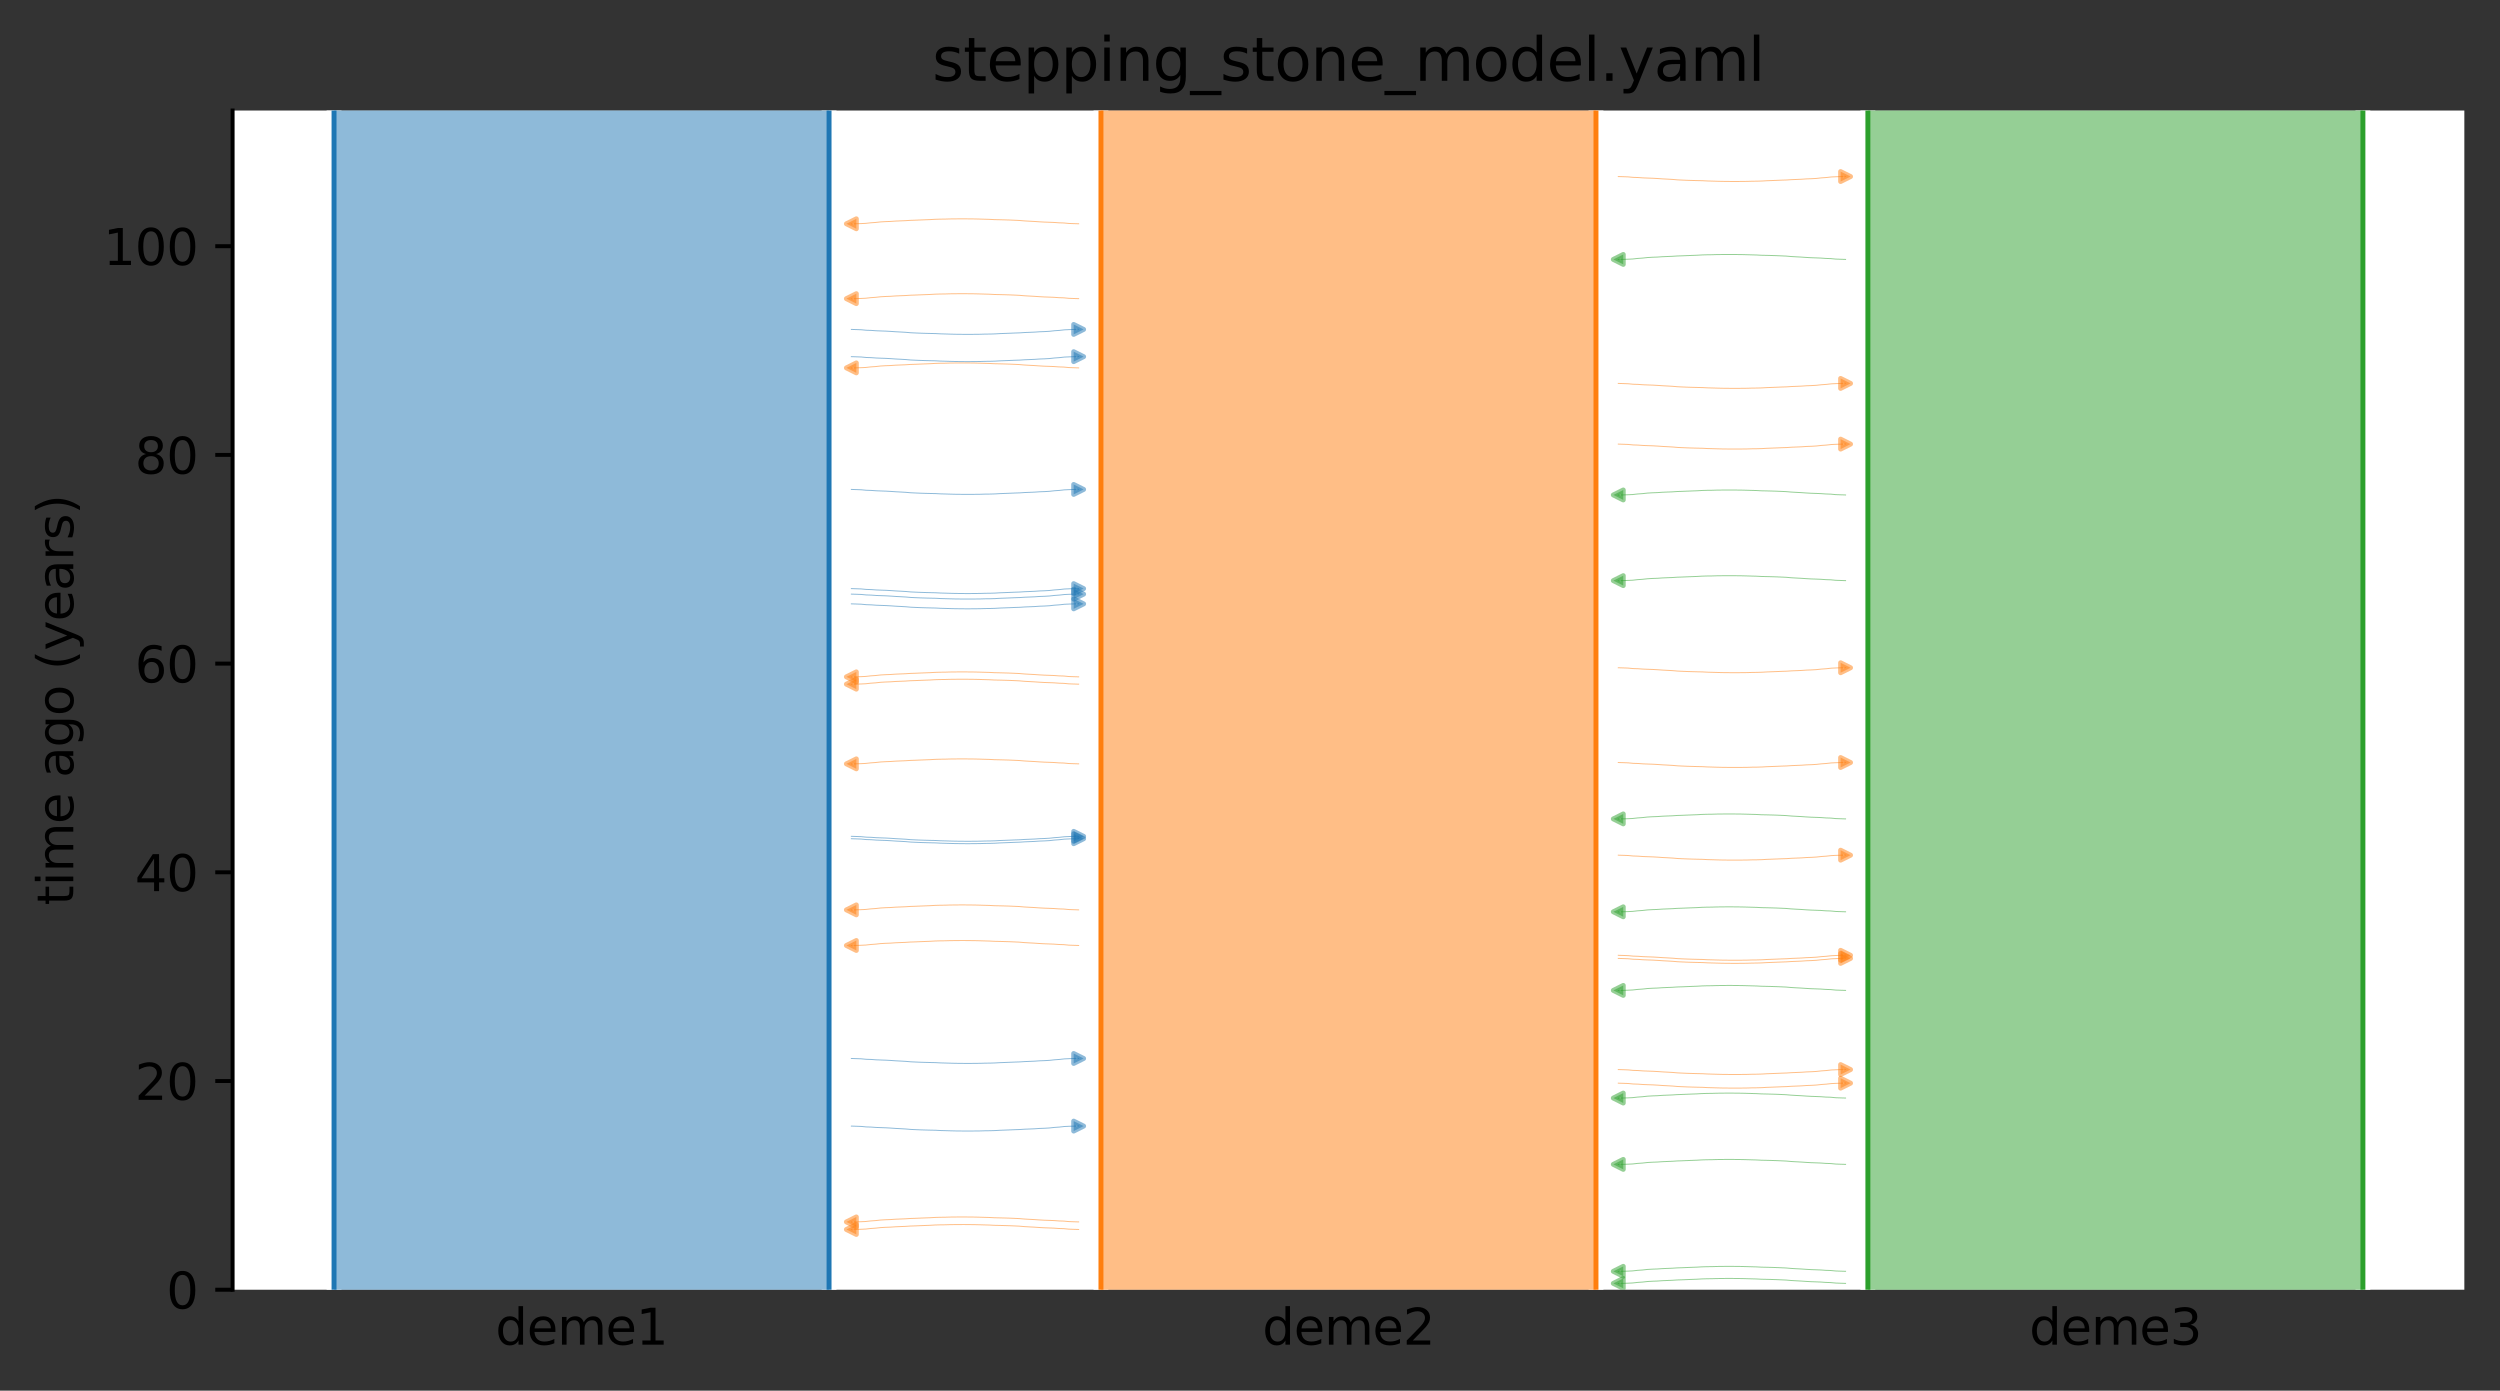<?xml version="1.0" encoding="utf-8" standalone="no"?>
<!DOCTYPE svg PUBLIC "-//W3C//DTD SVG 1.1//EN"
  "http://www.w3.org/Graphics/SVG/1.1/DTD/svg11.dtd">
<svg xmlns:xlink="http://www.w3.org/1999/xlink" width="504.8pt" height="280.8pt" viewBox="0 0 504.8 280.8" xmlns="http://www.w3.org/2000/svg" version="1.1">
 <rect x="0" y="0" width="504.8" height="280.8" fill="#333333" stroke="none"/>
 <defs>
  <style type="text/css">*{stroke-linejoin: round; stroke-linecap: butt}</style>
 </defs>
 <g id="figure_1">
  <g id="patch_1">
   <path d="M 0 280.8 
L 504.8 280.8 
L 504.8 0 
L 0 0 
L 0 280.8 
z
" style="fill: none"/>
  </g>
  <g id="axes_1">
   <g id="patch_2">
    <path d="M 46.966 260.422 
L 497.6 260.422 
L 497.6 22.318 
L 46.966 22.318 
z
" style="fill: #ffffff"/>
   </g>
   <path d="M 171.908 118.85 
L 172.908 118.881 
L 173.908 118.918 
L 174.908 119.016 
L 175.908 119.048 
L 176.908 119.122 
L 177.908 119.161 
L 178.908 119.196 
L 179.908 119.254 
L 180.908 119.324 
L 181.908 119.376 
L 182.908 119.435 
L 183.908 119.523 
L 184.908 119.57 
L 185.908 119.612 
L 186.908 119.643 
L 187.908 119.669 
L 188.908 119.69 
L 189.908 119.744 
L 190.908 119.772 
L 191.908 119.802 
L 192.908 119.827 
L 193.908 119.838 
L 194.908 119.848 
L 195.908 119.848 
L 196.908 119.839 
L 197.908 119.827 
L 198.908 119.796 
L 199.908 119.785 
L 200.908 119.755 
L 201.908 119.695 
L 202.908 119.658 
L 203.908 119.619 
L 204.908 119.576 
L 205.908 119.543 
L 206.908 119.476 
L 207.908 119.437 
L 208.908 119.394 
L 209.908 119.324 
L 210.908 119.287 
L 211.908 119.229 
L 212.908 119.118 
L 213.908 119.047 
L 214.908 118.934 
L 215.908 118.889 
L 217.8 118.827 
" clip-path="url(#p2f86f3eede)" style="fill: none; stroke: #1f77b4; stroke-opacity: 0.5; stroke-width: 0.2; stroke-linecap: square"/>
   <path d="M 171.908 66.516 
L 172.908 66.548 
L 173.908 66.584 
L 174.908 66.682 
L 175.908 66.715 
L 176.908 66.788 
L 177.908 66.827 
L 178.908 66.862 
L 179.908 66.92 
L 180.908 66.99 
L 181.908 67.042 
L 182.908 67.101 
L 183.908 67.19 
L 184.908 67.236 
L 185.908 67.278 
L 186.908 67.309 
L 187.908 67.335 
L 188.908 67.356 
L 189.908 67.41 
L 190.908 67.438 
L 191.908 67.468 
L 192.908 67.493 
L 193.908 67.505 
L 194.908 67.515 
L 195.908 67.515 
L 196.908 67.505 
L 197.908 67.493 
L 198.908 67.462 
L 199.908 67.451 
L 200.908 67.421 
L 201.908 67.361 
L 202.908 67.324 
L 203.908 67.285 
L 204.908 67.243 
L 205.908 67.21 
L 206.908 67.142 
L 207.908 67.103 
L 208.908 67.061 
L 209.908 66.99 
L 210.908 66.954 
L 211.908 66.895 
L 212.908 66.784 
L 213.908 66.714 
L 214.908 66.601 
L 215.908 66.555 
L 217.8 66.494 
" clip-path="url(#p2f86f3eede)" style="fill: none; stroke: #1f77b4; stroke-opacity: 0.5; stroke-width: 0.2; stroke-linecap: square"/>
   <path d="M 171.908 72.017 
L 172.908 72.048 
L 173.908 72.085 
L 174.908 72.183 
L 175.908 72.216 
L 176.908 72.289 
L 177.908 72.328 
L 178.908 72.363 
L 179.908 72.421 
L 180.908 72.491 
L 181.908 72.543 
L 182.908 72.602 
L 183.908 72.691 
L 184.908 72.737 
L 185.908 72.779 
L 186.908 72.81 
L 187.908 72.836 
L 188.908 72.857 
L 189.908 72.911 
L 190.908 72.939 
L 191.908 72.969 
L 192.908 72.994 
L 193.908 73.006 
L 194.908 73.016 
L 195.908 73.015 
L 196.908 73.006 
L 197.908 72.994 
L 198.908 72.963 
L 199.908 72.952 
L 200.908 72.922 
L 201.908 72.862 
L 202.908 72.825 
L 203.908 72.786 
L 204.908 72.743 
L 205.908 72.711 
L 206.908 72.643 
L 207.908 72.604 
L 208.908 72.561 
L 209.908 72.491 
L 210.908 72.454 
L 211.908 72.396 
L 212.908 72.285 
L 213.908 72.214 
L 214.908 72.102 
L 215.908 72.056 
L 217.8 71.994 
" clip-path="url(#p2f86f3eede)" style="fill: none; stroke: #1f77b4; stroke-opacity: 0.5; stroke-width: 0.2; stroke-linecap: square"/>
   <path d="M 171.908 227.38 
L 172.908 227.412 
L 173.908 227.449 
L 174.908 227.547 
L 175.908 227.579 
L 176.908 227.653 
L 177.908 227.691 
L 178.908 227.727 
L 179.908 227.784 
L 180.908 227.855 
L 181.908 227.907 
L 182.908 227.966 
L 183.908 228.054 
L 184.908 228.1 
L 185.908 228.143 
L 186.908 228.173 
L 187.908 228.199 
L 188.908 228.22 
L 189.908 228.275 
L 190.908 228.303 
L 191.908 228.332 
L 192.908 228.358 
L 193.908 228.369 
L 194.908 228.379 
L 195.908 228.379 
L 196.908 228.369 
L 197.908 228.358 
L 198.908 228.327 
L 199.908 228.315 
L 200.908 228.285 
L 201.908 228.226 
L 202.908 228.188 
L 203.908 228.149 
L 204.908 228.107 
L 205.908 228.074 
L 206.908 228.007 
L 207.908 227.968 
L 208.908 227.925 
L 209.908 227.854 
L 210.908 227.818 
L 211.908 227.759 
L 212.908 227.649 
L 213.908 227.578 
L 214.908 227.465 
L 215.908 227.419 
L 217.8 227.358 
" clip-path="url(#p2f86f3eede)" style="fill: none; stroke: #1f77b4; stroke-opacity: 0.5; stroke-width: 0.2; stroke-linecap: square"/>
   <path d="M 171.908 169.356 
L 172.908 169.387 
L 173.908 169.424 
L 174.908 169.522 
L 175.908 169.554 
L 176.908 169.628 
L 177.908 169.667 
L 178.908 169.702 
L 179.908 169.76 
L 180.908 169.83 
L 181.908 169.882 
L 182.908 169.941 
L 183.908 170.029 
L 184.908 170.076 
L 185.908 170.118 
L 186.908 170.148 
L 187.908 170.174 
L 188.908 170.196 
L 189.908 170.25 
L 190.908 170.278 
L 191.908 170.308 
L 192.908 170.333 
L 193.908 170.344 
L 194.908 170.354 
L 195.908 170.354 
L 196.908 170.345 
L 197.908 170.333 
L 198.908 170.302 
L 199.908 170.291 
L 200.908 170.261 
L 201.908 170.201 
L 202.908 170.164 
L 203.908 170.125 
L 204.908 170.082 
L 205.908 170.049 
L 206.908 169.982 
L 207.908 169.943 
L 208.908 169.9 
L 209.908 169.83 
L 210.908 169.793 
L 211.908 169.735 
L 212.908 169.624 
L 213.908 169.553 
L 214.908 169.44 
L 215.908 169.394 
L 217.8 169.333 
" clip-path="url(#p2f86f3eede)" style="fill: none; stroke: #1f77b4; stroke-opacity: 0.5; stroke-width: 0.2; stroke-linecap: square"/>
   <path d="M 171.908 121.932 
L 172.908 121.963 
L 173.908 122 
L 174.908 122.098 
L 175.908 122.131 
L 176.908 122.204 
L 177.908 122.243 
L 178.908 122.278 
L 179.908 122.336 
L 180.908 122.406 
L 181.908 122.458 
L 182.908 122.517 
L 183.908 122.606 
L 184.908 122.652 
L 185.908 122.694 
L 186.908 122.725 
L 187.908 122.751 
L 188.908 122.772 
L 189.908 122.826 
L 190.908 122.854 
L 191.908 122.884 
L 192.908 122.909 
L 193.908 122.92 
L 194.908 122.931 
L 195.908 122.93 
L 196.908 122.921 
L 197.908 122.909 
L 198.908 122.878 
L 199.908 122.867 
L 200.908 122.837 
L 201.908 122.777 
L 202.908 122.74 
L 203.908 122.701 
L 204.908 122.658 
L 205.908 122.626 
L 206.908 122.558 
L 207.908 122.519 
L 208.908 122.476 
L 209.908 122.406 
L 210.908 122.369 
L 211.908 122.311 
L 212.908 122.2 
L 213.908 122.129 
L 214.908 122.016 
L 215.908 121.971 
L 217.8 121.909 
" clip-path="url(#p2f86f3eede)" style="fill: none; stroke: #1f77b4; stroke-opacity: 0.5; stroke-width: 0.2; stroke-linecap: square"/>
   <path d="M 171.908 213.727 
L 172.908 213.758 
L 173.908 213.795 
L 174.908 213.893 
L 175.908 213.925 
L 176.908 213.999 
L 177.908 214.037 
L 178.908 214.073 
L 179.908 214.13 
L 180.908 214.201 
L 181.908 214.253 
L 182.908 214.312 
L 183.908 214.4 
L 184.908 214.446 
L 185.908 214.489 
L 186.908 214.519 
L 187.908 214.545 
L 188.908 214.566 
L 189.908 214.621 
L 190.908 214.649 
L 191.908 214.678 
L 192.908 214.704 
L 193.908 214.715 
L 194.908 214.725 
L 195.908 214.725 
L 196.908 214.715 
L 197.908 214.704 
L 198.908 214.673 
L 199.908 214.662 
L 200.908 214.631 
L 201.908 214.572 
L 202.908 214.535 
L 203.908 214.495 
L 204.908 214.453 
L 205.908 214.42 
L 206.908 214.353 
L 207.908 214.314 
L 208.908 214.271 
L 209.908 214.2 
L 210.908 214.164 
L 211.908 214.106 
L 212.908 213.995 
L 213.908 213.924 
L 214.908 213.811 
L 215.908 213.765 
L 217.8 213.704 
" clip-path="url(#p2f86f3eede)" style="fill: none; stroke: #1f77b4; stroke-opacity: 0.5; stroke-width: 0.2; stroke-linecap: square"/>
   <path d="M 171.908 119.964 
L 172.908 119.995 
L 173.908 120.032 
L 174.908 120.13 
L 175.908 120.162 
L 176.908 120.236 
L 177.908 120.274 
L 178.908 120.31 
L 179.908 120.367 
L 180.908 120.438 
L 181.908 120.49 
L 182.908 120.549 
L 183.908 120.637 
L 184.908 120.683 
L 185.908 120.726 
L 186.908 120.756 
L 187.908 120.782 
L 188.908 120.804 
L 189.908 120.858 
L 190.908 120.886 
L 191.908 120.915 
L 192.908 120.941 
L 193.908 120.952 
L 194.908 120.962 
L 195.908 120.962 
L 196.908 120.952 
L 197.908 120.941 
L 198.908 120.91 
L 199.908 120.899 
L 200.908 120.869 
L 201.908 120.809 
L 202.908 120.772 
L 203.908 120.732 
L 204.908 120.69 
L 205.908 120.657 
L 206.908 120.59 
L 207.908 120.551 
L 208.908 120.508 
L 209.908 120.437 
L 210.908 120.401 
L 211.908 120.343 
L 212.908 120.232 
L 213.908 120.161 
L 214.908 120.048 
L 215.908 120.002 
L 217.8 119.941 
" clip-path="url(#p2f86f3eede)" style="fill: none; stroke: #1f77b4; stroke-opacity: 0.5; stroke-width: 0.2; stroke-linecap: square"/>
   <path d="M 171.908 98.826 
L 172.908 98.858 
L 173.908 98.895 
L 174.908 98.992 
L 175.908 99.025 
L 176.908 99.098 
L 177.908 99.137 
L 178.908 99.172 
L 179.908 99.23 
L 180.908 99.3 
L 181.908 99.352 
L 182.908 99.411 
L 183.908 99.5 
L 184.908 99.546 
L 185.908 99.588 
L 186.908 99.619 
L 187.908 99.645 
L 188.908 99.666 
L 189.908 99.72 
L 190.908 99.748 
L 191.908 99.778 
L 192.908 99.803 
L 193.908 99.815 
L 194.908 99.825 
L 195.908 99.825 
L 196.908 99.815 
L 197.908 99.803 
L 198.908 99.772 
L 199.908 99.761 
L 200.908 99.731 
L 201.908 99.671 
L 202.908 99.634 
L 203.908 99.595 
L 204.908 99.553 
L 205.908 99.52 
L 206.908 99.452 
L 207.908 99.413 
L 208.908 99.371 
L 209.908 99.3 
L 210.908 99.264 
L 211.908 99.205 
L 212.908 99.094 
L 213.908 99.024 
L 214.908 98.911 
L 215.908 98.865 
L 217.8 98.804 
" clip-path="url(#p2f86f3eede)" style="fill: none; stroke: #1f77b4; stroke-opacity: 0.5; stroke-width: 0.2; stroke-linecap: square"/>
   <path d="M 171.908 168.873 
L 172.908 168.904 
L 173.908 168.941 
L 174.908 169.039 
L 175.908 169.071 
L 176.908 169.145 
L 177.908 169.183 
L 178.908 169.219 
L 179.908 169.276 
L 180.908 169.347 
L 181.908 169.399 
L 182.908 169.458 
L 183.908 169.546 
L 184.908 169.592 
L 185.908 169.635 
L 186.908 169.665 
L 187.908 169.691 
L 188.908 169.713 
L 189.908 169.767 
L 190.908 169.795 
L 191.908 169.824 
L 192.908 169.85 
L 193.908 169.861 
L 194.908 169.871 
L 195.908 169.871 
L 196.908 169.861 
L 197.908 169.85 
L 198.908 169.819 
L 199.908 169.808 
L 200.908 169.778 
L 201.908 169.718 
L 202.908 169.681 
L 203.908 169.641 
L 204.908 169.599 
L 205.908 169.566 
L 206.908 169.499 
L 207.908 169.46 
L 208.908 169.417 
L 209.908 169.346 
L 210.908 169.31 
L 211.908 169.252 
L 212.908 169.141 
L 213.908 169.07 
L 214.908 168.957 
L 215.908 168.911 
L 217.8 168.85 
" clip-path="url(#p2f86f3eede)" style="fill: none; stroke: #1f77b4; stroke-opacity: 0.5; stroke-width: 0.2; stroke-linecap: square"/>
   <path d="M 217.8 154.236 
L 216.8 154.205 
L 215.8 154.168 
L 214.8 154.07 
L 213.8 154.038 
L 212.8 153.964 
L 211.8 153.925 
L 210.8 153.89 
L 209.8 153.832 
L 208.8 153.762 
L 207.8 153.71 
L 206.8 153.651 
L 205.8 153.563 
L 204.8 153.517 
L 203.8 153.474 
L 202.8 153.444 
L 201.8 153.418 
L 200.8 153.396 
L 199.8 153.342 
L 198.8 153.314 
L 197.8 153.284 
L 196.8 153.259 
L 195.8 153.248 
L 194.8 153.238 
L 193.8 153.238 
L 192.8 153.247 
L 191.8 153.259 
L 190.8 153.29 
L 189.8 153.301 
L 188.8 153.331 
L 187.8 153.391 
L 186.8 153.428 
L 185.8 153.467 
L 184.8 153.51 
L 183.8 153.543 
L 182.8 153.61 
L 181.8 153.649 
L 180.8 153.692 
L 179.8 153.762 
L 178.8 153.799 
L 177.8 153.857 
L 176.8 153.968 
L 175.8 154.039 
L 174.8 154.152 
L 173.8 154.198 
L 171.908 154.259 
" clip-path="url(#p2f86f3eede)" style="fill: none; stroke: #ff7f0e; stroke-opacity: 0.5; stroke-width: 0.2; stroke-linecap: square"/>
   <path d="M 217.8 248.257 
L 216.8 248.226 
L 215.8 248.189 
L 214.8 248.091 
L 213.8 248.058 
L 212.8 247.985 
L 211.8 247.946 
L 210.8 247.911 
L 209.8 247.853 
L 208.8 247.783 
L 207.8 247.731 
L 206.8 247.672 
L 205.8 247.583 
L 204.8 247.537 
L 203.8 247.495 
L 202.8 247.464 
L 201.8 247.438 
L 200.8 247.417 
L 199.8 247.363 
L 198.8 247.335 
L 197.8 247.305 
L 196.8 247.28 
L 195.8 247.268 
L 194.8 247.258 
L 193.8 247.259 
L 192.8 247.268 
L 191.8 247.28 
L 190.8 247.311 
L 189.8 247.322 
L 188.8 247.352 
L 187.8 247.412 
L 186.8 247.449 
L 185.8 247.488 
L 184.8 247.531 
L 183.8 247.563 
L 182.8 247.631 
L 181.8 247.67 
L 180.8 247.713 
L 179.8 247.783 
L 178.8 247.819 
L 177.8 247.878 
L 176.8 247.989 
L 175.8 248.059 
L 174.8 248.172 
L 173.8 248.218 
L 171.908 248.279 
" clip-path="url(#p2f86f3eede)" style="fill: none; stroke: #ff7f0e; stroke-opacity: 0.5; stroke-width: 0.2; stroke-linecap: square"/>
   <path d="M 217.8 45.186 
L 216.8 45.155 
L 215.8 45.118 
L 214.8 45.02 
L 213.8 44.988 
L 212.8 44.914 
L 211.8 44.876 
L 210.8 44.84 
L 209.8 44.783 
L 208.8 44.712 
L 207.8 44.66 
L 206.8 44.601 
L 205.8 44.513 
L 204.8 44.467 
L 203.8 44.424 
L 202.8 44.394 
L 201.8 44.368 
L 200.8 44.347 
L 199.8 44.292 
L 198.8 44.264 
L 197.8 44.235 
L 196.8 44.209 
L 195.8 44.198 
L 194.8 44.188 
L 193.8 44.188 
L 192.8 44.198 
L 191.8 44.209 
L 190.8 44.24 
L 189.8 44.251 
L 188.8 44.282 
L 187.8 44.341 
L 186.8 44.379 
L 185.8 44.418 
L 184.8 44.46 
L 183.8 44.493 
L 182.8 44.56 
L 181.8 44.599 
L 180.8 44.642 
L 179.8 44.713 
L 178.8 44.749 
L 177.8 44.807 
L 176.8 44.918 
L 175.8 44.989 
L 174.8 45.102 
L 173.8 45.148 
L 171.908 45.209 
" clip-path="url(#p2f86f3eede)" style="fill: none; stroke: #ff7f0e; stroke-opacity: 0.5; stroke-width: 0.2; stroke-linecap: square"/>
   <path d="M 217.8 138.149 
L 216.8 138.117 
L 215.8 138.081 
L 214.8 137.983 
L 213.8 137.95 
L 212.8 137.877 
L 211.8 137.838 
L 210.8 137.803 
L 209.8 137.745 
L 208.8 137.675 
L 207.8 137.623 
L 206.8 137.564 
L 205.8 137.475 
L 204.8 137.429 
L 203.8 137.387 
L 202.8 137.356 
L 201.8 137.33 
L 200.8 137.309 
L 199.8 137.255 
L 198.8 137.227 
L 197.8 137.197 
L 196.8 137.172 
L 195.8 137.16 
L 194.8 137.15 
L 193.8 137.15 
L 192.8 137.16 
L 191.8 137.172 
L 190.8 137.203 
L 189.8 137.214 
L 188.8 137.244 
L 187.8 137.304 
L 186.8 137.341 
L 185.8 137.38 
L 184.8 137.422 
L 183.8 137.455 
L 182.8 137.523 
L 181.8 137.562 
L 180.8 137.604 
L 179.8 137.675 
L 178.8 137.711 
L 177.8 137.77 
L 176.8 137.881 
L 175.8 137.951 
L 174.8 138.064 
L 173.8 138.11 
L 171.908 138.171 
" clip-path="url(#p2f86f3eede)" style="fill: none; stroke: #ff7f0e; stroke-opacity: 0.5; stroke-width: 0.2; stroke-linecap: square"/>
   <path d="M 217.8 190.911 
L 216.8 190.88 
L 215.8 190.843 
L 214.8 190.745 
L 213.8 190.712 
L 212.8 190.639 
L 211.8 190.6 
L 210.8 190.565 
L 209.8 190.507 
L 208.8 190.437 
L 207.8 190.385 
L 206.8 190.326 
L 205.8 190.237 
L 204.8 190.191 
L 203.8 190.149 
L 202.8 190.118 
L 201.8 190.092 
L 200.8 190.071 
L 199.8 190.017 
L 198.8 189.989 
L 197.8 189.959 
L 196.8 189.934 
L 195.8 189.923 
L 194.8 189.912 
L 193.8 189.913 
L 192.8 189.922 
L 191.8 189.934 
L 190.8 189.965 
L 189.8 189.976 
L 188.8 190.006 
L 187.8 190.066 
L 186.8 190.103 
L 185.8 190.142 
L 184.8 190.185 
L 183.8 190.217 
L 182.8 190.285 
L 181.8 190.324 
L 180.8 190.367 
L 179.8 190.437 
L 178.8 190.474 
L 177.8 190.532 
L 176.8 190.643 
L 175.8 190.714 
L 174.8 190.827 
L 173.8 190.872 
L 171.908 190.934 
" clip-path="url(#p2f86f3eede)" style="fill: none; stroke: #ff7f0e; stroke-opacity: 0.5; stroke-width: 0.2; stroke-linecap: square"/>
   <path d="M 217.8 136.669 
L 216.8 136.638 
L 215.8 136.601 
L 214.8 136.503 
L 213.8 136.471 
L 212.8 136.397 
L 211.8 136.359 
L 210.8 136.323 
L 209.8 136.265 
L 208.8 136.195 
L 207.8 136.143 
L 206.8 136.084 
L 205.8 135.996 
L 204.8 135.95 
L 203.8 135.907 
L 202.8 135.877 
L 201.8 135.851 
L 200.8 135.829 
L 199.8 135.775 
L 198.8 135.747 
L 197.8 135.717 
L 196.8 135.692 
L 195.8 135.681 
L 194.8 135.671 
L 193.8 135.671 
L 192.8 135.68 
L 191.8 135.692 
L 190.8 135.723 
L 189.8 135.734 
L 188.8 135.764 
L 187.8 135.824 
L 186.8 135.861 
L 185.8 135.9 
L 184.8 135.943 
L 183.8 135.976 
L 182.8 136.043 
L 181.8 136.082 
L 180.8 136.125 
L 179.8 136.195 
L 178.8 136.232 
L 177.8 136.29 
L 176.8 136.401 
L 175.8 136.472 
L 174.8 136.585 
L 173.8 136.631 
L 171.908 136.692 
" clip-path="url(#p2f86f3eede)" style="fill: none; stroke: #ff7f0e; stroke-opacity: 0.5; stroke-width: 0.2; stroke-linecap: square"/>
   <path d="M 217.8 60.304 
L 216.8 60.272 
L 215.8 60.235 
L 214.8 60.137 
L 213.8 60.105 
L 212.8 60.031 
L 211.8 59.993 
L 210.8 59.957 
L 209.8 59.9 
L 208.8 59.829 
L 207.8 59.777 
L 206.8 59.718 
L 205.8 59.63 
L 204.8 59.584 
L 203.8 59.541 
L 202.8 59.511 
L 201.8 59.485 
L 200.8 59.464 
L 199.8 59.409 
L 198.8 59.381 
L 197.8 59.352 
L 196.8 59.326 
L 195.8 59.315 
L 194.8 59.305 
L 193.8 59.305 
L 192.8 59.315 
L 191.8 59.326 
L 190.8 59.357 
L 189.8 59.369 
L 188.8 59.399 
L 187.8 59.458 
L 186.8 59.496 
L 185.8 59.535 
L 184.8 59.577 
L 183.8 59.61 
L 182.8 59.677 
L 181.8 59.716 
L 180.8 59.759 
L 179.8 59.83 
L 178.8 59.866 
L 177.8 59.925 
L 176.8 60.035 
L 175.8 60.106 
L 174.8 60.219 
L 173.8 60.265 
L 171.908 60.326 
" clip-path="url(#p2f86f3eede)" style="fill: none; stroke: #ff7f0e; stroke-opacity: 0.5; stroke-width: 0.2; stroke-linecap: square"/>
   <path d="M 217.8 183.721 
L 216.8 183.689 
L 215.8 183.652 
L 214.8 183.555 
L 213.8 183.522 
L 212.8 183.448 
L 211.8 183.41 
L 210.8 183.374 
L 209.8 183.317 
L 208.8 183.246 
L 207.8 183.194 
L 206.8 183.135 
L 205.8 183.047 
L 204.8 183.001 
L 203.8 182.958 
L 202.8 182.928 
L 201.8 182.902 
L 200.8 182.881 
L 199.8 182.826 
L 198.8 182.798 
L 197.8 182.769 
L 196.8 182.743 
L 195.8 182.732 
L 194.8 182.722 
L 193.8 182.722 
L 192.8 182.732 
L 191.8 182.743 
L 190.8 182.774 
L 189.8 182.786 
L 188.8 182.816 
L 187.8 182.875 
L 186.8 182.913 
L 185.8 182.952 
L 184.8 182.994 
L 183.8 183.027 
L 182.8 183.094 
L 181.8 183.134 
L 180.8 183.176 
L 179.8 183.247 
L 178.8 183.283 
L 177.8 183.342 
L 176.8 183.453 
L 175.8 183.523 
L 174.8 183.636 
L 173.8 183.682 
L 171.908 183.743 
" clip-path="url(#p2f86f3eede)" style="fill: none; stroke: #ff7f0e; stroke-opacity: 0.5; stroke-width: 0.2; stroke-linecap: square"/>
   <path d="M 217.8 74.284 
L 216.8 74.253 
L 215.8 74.216 
L 214.8 74.118 
L 213.8 74.085 
L 212.8 74.012 
L 211.8 73.973 
L 210.8 73.938 
L 209.8 73.88 
L 208.8 73.81 
L 207.8 73.758 
L 206.8 73.699 
L 205.8 73.61 
L 204.8 73.564 
L 203.8 73.522 
L 202.8 73.491 
L 201.8 73.465 
L 200.8 73.444 
L 199.8 73.39 
L 198.8 73.362 
L 197.8 73.332 
L 196.8 73.307 
L 195.8 73.295 
L 194.8 73.285 
L 193.8 73.286 
L 192.8 73.295 
L 191.8 73.307 
L 190.8 73.338 
L 189.8 73.349 
L 188.8 73.379 
L 187.8 73.439 
L 186.8 73.476 
L 185.8 73.515 
L 184.8 73.558 
L 183.8 73.59 
L 182.8 73.658 
L 181.8 73.697 
L 180.8 73.74 
L 179.8 73.81 
L 178.8 73.846 
L 177.8 73.905 
L 176.8 74.016 
L 175.8 74.086 
L 174.8 74.199 
L 173.8 74.245 
L 171.908 74.306 
" clip-path="url(#p2f86f3eede)" style="fill: none; stroke: #ff7f0e; stroke-opacity: 0.5; stroke-width: 0.2; stroke-linecap: square"/>
   <path d="M 217.8 246.729 
L 216.8 246.698 
L 215.8 246.661 
L 214.8 246.563 
L 213.8 246.531 
L 212.8 246.457 
L 211.8 246.418 
L 210.8 246.383 
L 209.8 246.325 
L 208.8 246.255 
L 207.8 246.203 
L 206.8 246.144 
L 205.8 246.056 
L 204.8 246.01 
L 203.8 245.967 
L 202.8 245.937 
L 201.8 245.911 
L 200.8 245.889 
L 199.8 245.835 
L 198.8 245.807 
L 197.8 245.777 
L 196.8 245.752 
L 195.8 245.741 
L 194.8 245.731 
L 193.8 245.731 
L 192.8 245.74 
L 191.8 245.752 
L 190.8 245.783 
L 189.8 245.794 
L 188.8 245.824 
L 187.8 245.884 
L 186.8 245.921 
L 185.8 245.96 
L 184.8 246.003 
L 183.8 246.036 
L 182.8 246.103 
L 181.8 246.142 
L 180.8 246.185 
L 179.8 246.255 
L 178.8 246.292 
L 177.8 246.35 
L 176.8 246.461 
L 175.8 246.532 
L 174.8 246.645 
L 173.8 246.691 
L 171.908 246.752 
" clip-path="url(#p2f86f3eede)" style="fill: none; stroke: #ff7f0e; stroke-opacity: 0.5; stroke-width: 0.2; stroke-linecap: square"/>
   <path d="M 326.766 172.677 
L 327.766 172.709 
L 328.766 172.746 
L 329.766 172.843 
L 330.766 172.876 
L 331.766 172.95 
L 332.766 172.988 
L 333.766 173.023 
L 334.766 173.081 
L 335.766 173.152 
L 336.766 173.203 
L 337.766 173.263 
L 338.766 173.351 
L 339.766 173.397 
L 340.766 173.439 
L 341.766 173.47 
L 342.766 173.496 
L 343.766 173.517 
L 344.766 173.571 
L 345.766 173.599 
L 346.766 173.629 
L 347.766 173.655 
L 348.766 173.666 
L 349.766 173.676 
L 350.766 173.676 
L 351.766 173.666 
L 352.766 173.655 
L 353.766 173.623 
L 354.766 173.612 
L 355.766 173.582 
L 356.766 173.522 
L 357.766 173.485 
L 358.766 173.446 
L 359.766 173.404 
L 360.766 173.371 
L 361.766 173.303 
L 362.766 173.264 
L 363.766 173.222 
L 364.766 173.151 
L 365.766 173.115 
L 366.766 173.056 
L 367.766 172.945 
L 368.766 172.875 
L 369.766 172.762 
L 370.766 172.716 
L 372.658 172.655 
" clip-path="url(#p2f86f3eede)" style="fill: none; stroke: #ff7f0e; stroke-opacity: 0.5; stroke-width: 0.2; stroke-linecap: square"/>
   <path d="M 326.766 153.966 
L 327.766 153.997 
L 328.766 154.034 
L 329.766 154.132 
L 330.766 154.164 
L 331.766 154.238 
L 332.766 154.277 
L 333.766 154.312 
L 334.766 154.37 
L 335.766 154.44 
L 336.766 154.492 
L 337.766 154.551 
L 338.766 154.639 
L 339.766 154.686 
L 340.766 154.728 
L 341.766 154.758 
L 342.766 154.785 
L 343.766 154.806 
L 344.766 154.86 
L 345.766 154.888 
L 346.766 154.918 
L 347.766 154.943 
L 348.766 154.954 
L 349.766 154.964 
L 350.766 154.964 
L 351.766 154.955 
L 352.766 154.943 
L 353.766 154.912 
L 354.766 154.901 
L 355.766 154.871 
L 356.766 154.811 
L 357.766 154.774 
L 358.766 154.735 
L 359.766 154.692 
L 360.766 154.659 
L 361.766 154.592 
L 362.766 154.553 
L 363.766 154.51 
L 364.766 154.44 
L 365.766 154.403 
L 366.766 154.345 
L 367.766 154.234 
L 368.766 154.163 
L 369.766 154.05 
L 370.766 154.005 
L 372.658 153.943 
" clip-path="url(#p2f86f3eede)" style="fill: none; stroke: #ff7f0e; stroke-opacity: 0.5; stroke-width: 0.2; stroke-linecap: square"/>
   <path d="M 326.766 218.713 
L 327.766 218.744 
L 328.766 218.781 
L 329.766 218.879 
L 330.766 218.911 
L 331.766 218.985 
L 332.766 219.024 
L 333.766 219.059 
L 334.766 219.117 
L 335.766 219.187 
L 336.766 219.239 
L 337.766 219.298 
L 338.766 219.386 
L 339.766 219.432 
L 340.766 219.475 
L 341.766 219.505 
L 342.766 219.531 
L 343.766 219.553 
L 344.766 219.607 
L 345.766 219.635 
L 346.766 219.665 
L 347.766 219.69 
L 348.766 219.701 
L 349.766 219.711 
L 350.766 219.711 
L 351.766 219.702 
L 352.766 219.69 
L 353.766 219.659 
L 354.766 219.648 
L 355.766 219.618 
L 356.766 219.558 
L 357.766 219.521 
L 358.766 219.482 
L 359.766 219.439 
L 360.766 219.406 
L 361.766 219.339 
L 362.766 219.3 
L 363.766 219.257 
L 364.766 219.187 
L 365.766 219.15 
L 366.766 219.092 
L 367.766 218.981 
L 368.766 218.91 
L 369.766 218.797 
L 370.766 218.751 
L 372.658 218.69 
" clip-path="url(#p2f86f3eede)" style="fill: none; stroke: #ff7f0e; stroke-opacity: 0.5; stroke-width: 0.2; stroke-linecap: square"/>
   <path d="M 326.766 134.832 
L 327.766 134.864 
L 328.766 134.901 
L 329.766 134.999 
L 330.766 135.031 
L 331.766 135.105 
L 332.766 135.143 
L 333.766 135.179 
L 334.766 135.236 
L 335.766 135.307 
L 336.766 135.359 
L 337.766 135.418 
L 338.766 135.506 
L 339.766 135.552 
L 340.766 135.595 
L 341.766 135.625 
L 342.766 135.651 
L 343.766 135.672 
L 344.766 135.727 
L 345.766 135.755 
L 346.766 135.784 
L 347.766 135.81 
L 348.766 135.821 
L 349.766 135.831 
L 350.766 135.831 
L 351.766 135.821 
L 352.766 135.81 
L 353.766 135.779 
L 354.766 135.767 
L 355.766 135.737 
L 356.766 135.678 
L 357.766 135.64 
L 358.766 135.601 
L 359.766 135.559 
L 360.766 135.526 
L 361.766 135.459 
L 362.766 135.42 
L 363.766 135.377 
L 364.766 135.306 
L 365.766 135.27 
L 366.766 135.211 
L 367.766 135.101 
L 368.766 135.03 
L 369.766 134.917 
L 370.766 134.871 
L 372.658 134.81 
" clip-path="url(#p2f86f3eede)" style="fill: none; stroke: #ff7f0e; stroke-opacity: 0.5; stroke-width: 0.2; stroke-linecap: square"/>
   <path d="M 326.766 89.674 
L 327.766 89.706 
L 328.766 89.743 
L 329.766 89.84 
L 330.766 89.873 
L 331.766 89.946 
L 332.766 89.985 
L 333.766 90.02 
L 334.766 90.078 
L 335.766 90.148 
L 336.766 90.2 
L 337.766 90.259 
L 338.766 90.348 
L 339.766 90.394 
L 340.766 90.436 
L 341.766 90.467 
L 342.766 90.493 
L 343.766 90.514 
L 344.766 90.568 
L 345.766 90.596 
L 346.766 90.626 
L 347.766 90.651 
L 348.766 90.663 
L 349.766 90.673 
L 350.766 90.673 
L 351.766 90.663 
L 352.766 90.651 
L 353.766 90.62 
L 354.766 90.609 
L 355.766 90.579 
L 356.766 90.519 
L 357.766 90.482 
L 358.766 90.443 
L 359.766 90.401 
L 360.766 90.368 
L 361.766 90.3 
L 362.766 90.261 
L 363.766 90.219 
L 364.766 90.148 
L 365.766 90.112 
L 366.766 90.053 
L 367.766 89.942 
L 368.766 89.872 
L 369.766 89.759 
L 370.766 89.713 
L 372.658 89.652 
" clip-path="url(#p2f86f3eede)" style="fill: none; stroke: #ff7f0e; stroke-opacity: 0.5; stroke-width: 0.2; stroke-linecap: square"/>
   <path d="M 326.766 193.522 
L 327.766 193.553 
L 328.766 193.59 
L 329.766 193.688 
L 330.766 193.72 
L 331.766 193.794 
L 332.766 193.832 
L 333.766 193.868 
L 334.766 193.925 
L 335.766 193.996 
L 336.766 194.048 
L 337.766 194.107 
L 338.766 194.195 
L 339.766 194.241 
L 340.766 194.284 
L 341.766 194.314 
L 342.766 194.34 
L 343.766 194.361 
L 344.766 194.416 
L 345.766 194.444 
L 346.766 194.473 
L 347.766 194.499 
L 348.766 194.51 
L 349.766 194.52 
L 350.766 194.52 
L 351.766 194.51 
L 352.766 194.499 
L 353.766 194.468 
L 354.766 194.457 
L 355.766 194.426 
L 356.766 194.367 
L 357.766 194.329 
L 358.766 194.29 
L 359.766 194.248 
L 360.766 194.215 
L 361.766 194.148 
L 362.766 194.109 
L 363.766 194.066 
L 364.766 193.995 
L 365.766 193.959 
L 366.766 193.901 
L 367.766 193.79 
L 368.766 193.719 
L 369.766 193.606 
L 370.766 193.56 
L 372.658 193.499 
" clip-path="url(#p2f86f3eede)" style="fill: none; stroke: #ff7f0e; stroke-opacity: 0.5; stroke-width: 0.2; stroke-linecap: square"/>
   <path d="M 326.766 192.895 
L 327.766 192.926 
L 328.766 192.963 
L 329.766 193.061 
L 330.766 193.093 
L 331.766 193.167 
L 332.766 193.206 
L 333.766 193.241 
L 334.766 193.299 
L 335.766 193.369 
L 336.766 193.421 
L 337.766 193.48 
L 338.766 193.568 
L 339.766 193.615 
L 340.766 193.657 
L 341.766 193.687 
L 342.766 193.713 
L 343.766 193.735 
L 344.766 193.789 
L 345.766 193.817 
L 346.766 193.847 
L 347.766 193.872 
L 348.766 193.883 
L 349.766 193.893 
L 350.766 193.893 
L 351.766 193.884 
L 352.766 193.872 
L 353.766 193.841 
L 354.766 193.83 
L 355.766 193.8 
L 356.766 193.74 
L 357.766 193.703 
L 358.766 193.664 
L 359.766 193.621 
L 360.766 193.588 
L 361.766 193.521 
L 362.766 193.482 
L 363.766 193.439 
L 364.766 193.369 
L 365.766 193.332 
L 366.766 193.274 
L 367.766 193.163 
L 368.766 193.092 
L 369.766 192.979 
L 370.766 192.933 
L 372.658 192.872 
" clip-path="url(#p2f86f3eede)" style="fill: none; stroke: #ff7f0e; stroke-opacity: 0.5; stroke-width: 0.2; stroke-linecap: square"/>
   <path d="M 326.766 35.648 
L 327.766 35.679 
L 328.766 35.716 
L 329.766 35.814 
L 330.766 35.847 
L 331.766 35.92 
L 332.766 35.959 
L 333.766 35.994 
L 334.766 36.052 
L 335.766 36.122 
L 336.766 36.174 
L 337.766 36.233 
L 338.766 36.322 
L 339.766 36.368 
L 340.766 36.41 
L 341.766 36.441 
L 342.766 36.467 
L 343.766 36.488 
L 344.766 36.542 
L 345.766 36.57 
L 346.766 36.6 
L 347.766 36.625 
L 348.766 36.636 
L 349.766 36.647 
L 350.766 36.646 
L 351.766 36.637 
L 352.766 36.625 
L 353.766 36.594 
L 354.766 36.583 
L 355.766 36.553 
L 356.766 36.493 
L 357.766 36.456 
L 358.766 36.417 
L 359.766 36.374 
L 360.766 36.342 
L 361.766 36.274 
L 362.766 36.235 
L 363.766 36.192 
L 364.766 36.122 
L 365.766 36.085 
L 366.766 36.027 
L 367.766 35.916 
L 368.766 35.845 
L 369.766 35.732 
L 370.766 35.687 
L 372.658 35.625 
" clip-path="url(#p2f86f3eede)" style="fill: none; stroke: #ff7f0e; stroke-opacity: 0.5; stroke-width: 0.2; stroke-linecap: square"/>
   <path d="M 326.766 77.42 
L 327.766 77.451 
L 328.766 77.488 
L 329.766 77.586 
L 330.766 77.618 
L 331.766 77.692 
L 332.766 77.731 
L 333.766 77.766 
L 334.766 77.824 
L 335.766 77.894 
L 336.766 77.946 
L 337.766 78.005 
L 338.766 78.093 
L 339.766 78.139 
L 340.766 78.182 
L 341.766 78.212 
L 342.766 78.238 
L 343.766 78.26 
L 344.766 78.314 
L 345.766 78.342 
L 346.766 78.372 
L 347.766 78.397 
L 348.766 78.408 
L 349.766 78.418 
L 350.766 78.418 
L 351.766 78.409 
L 352.766 78.397 
L 353.766 78.366 
L 354.766 78.355 
L 355.766 78.325 
L 356.766 78.265 
L 357.766 78.228 
L 358.766 78.189 
L 359.766 78.146 
L 360.766 78.113 
L 361.766 78.046 
L 362.766 78.007 
L 363.766 77.964 
L 364.766 77.894 
L 365.766 77.857 
L 366.766 77.799 
L 367.766 77.688 
L 368.766 77.617 
L 369.766 77.504 
L 370.766 77.458 
L 372.658 77.397 
" clip-path="url(#p2f86f3eede)" style="fill: none; stroke: #ff7f0e; stroke-opacity: 0.5; stroke-width: 0.2; stroke-linecap: square"/>
   <path d="M 326.766 215.966 
L 327.766 215.997 
L 328.766 216.034 
L 329.766 216.132 
L 330.766 216.164 
L 331.766 216.238 
L 332.766 216.277 
L 333.766 216.312 
L 334.766 216.37 
L 335.766 216.44 
L 336.766 216.492 
L 337.766 216.551 
L 338.766 216.639 
L 339.766 216.685 
L 340.766 216.728 
L 341.766 216.758 
L 342.766 216.784 
L 343.766 216.806 
L 344.766 216.86 
L 345.766 216.888 
L 346.766 216.918 
L 347.766 216.943 
L 348.766 216.954 
L 349.766 216.964 
L 350.766 216.964 
L 351.766 216.955 
L 352.766 216.943 
L 353.766 216.912 
L 354.766 216.901 
L 355.766 216.871 
L 356.766 216.811 
L 357.766 216.774 
L 358.766 216.735 
L 359.766 216.692 
L 360.766 216.659 
L 361.766 216.592 
L 362.766 216.553 
L 363.766 216.51 
L 364.766 216.44 
L 365.766 216.403 
L 366.766 216.345 
L 367.766 216.234 
L 368.766 216.163 
L 369.766 216.05 
L 370.766 216.004 
L 372.658 215.943 
" clip-path="url(#p2f86f3eede)" style="fill: none; stroke: #ff7f0e; stroke-opacity: 0.5; stroke-width: 0.2; stroke-linecap: square"/>
   <path d="M 372.658 221.719 
L 371.658 221.688 
L 370.658 221.651 
L 369.658 221.553 
L 368.658 221.521 
L 367.658 221.447 
L 366.658 221.408 
L 365.658 221.373 
L 364.658 221.315 
L 363.658 221.245 
L 362.658 221.193 
L 361.658 221.134 
L 360.658 221.046 
L 359.658 221 
L 358.658 220.957 
L 357.658 220.927 
L 356.658 220.901 
L 355.658 220.879 
L 354.658 220.825 
L 353.658 220.797 
L 352.658 220.767 
L 351.658 220.742 
L 350.658 220.731 
L 349.658 220.721 
L 348.658 220.721 
L 347.658 220.73 
L 346.658 220.742 
L 345.658 220.773 
L 344.658 220.784 
L 343.658 220.814 
L 342.658 220.874 
L 341.658 220.911 
L 340.658 220.95 
L 339.658 220.993 
L 338.658 221.026 
L 337.658 221.093 
L 336.658 221.132 
L 335.658 221.175 
L 334.658 221.245 
L 333.658 221.282 
L 332.658 221.34 
L 331.658 221.451 
L 330.658 221.522 
L 329.658 221.635 
L 328.658 221.681 
L 326.766 221.742 
" clip-path="url(#p2f86f3eede)" style="fill: none; stroke: #2ca02c; stroke-opacity: 0.5; stroke-width: 0.2; stroke-linecap: square"/>
   <path d="M 372.658 117.241 
L 371.658 117.21 
L 370.658 117.173 
L 369.658 117.075 
L 368.658 117.042 
L 367.658 116.969 
L 366.658 116.93 
L 365.658 116.895 
L 364.658 116.837 
L 363.658 116.767 
L 362.658 116.715 
L 361.658 116.656 
L 360.658 116.567 
L 359.658 116.521 
L 358.658 116.479 
L 357.658 116.448 
L 356.658 116.422 
L 355.658 116.401 
L 354.658 116.347 
L 353.658 116.319 
L 352.658 116.289 
L 351.658 116.264 
L 350.658 116.252 
L 349.658 116.242 
L 348.658 116.243 
L 347.658 116.252 
L 346.658 116.264 
L 345.658 116.295 
L 344.658 116.306 
L 343.658 116.336 
L 342.658 116.396 
L 341.658 116.433 
L 340.658 116.472 
L 339.658 116.515 
L 338.658 116.547 
L 337.658 116.615 
L 336.658 116.654 
L 335.658 116.697 
L 334.658 116.767 
L 333.658 116.803 
L 332.658 116.862 
L 331.658 116.973 
L 330.658 117.043 
L 329.658 117.156 
L 328.658 117.202 
L 326.766 117.263 
" clip-path="url(#p2f86f3eede)" style="fill: none; stroke: #2ca02c; stroke-opacity: 0.5; stroke-width: 0.2; stroke-linecap: square"/>
   <path d="M 372.658 99.942 
L 371.658 99.91 
L 370.658 99.873 
L 369.658 99.776 
L 368.658 99.743 
L 367.658 99.67 
L 366.658 99.631 
L 365.658 99.596 
L 364.658 99.538 
L 363.658 99.468 
L 362.658 99.416 
L 361.658 99.356 
L 360.658 99.268 
L 359.658 99.222 
L 358.658 99.18 
L 357.658 99.149 
L 356.658 99.123 
L 355.658 99.102 
L 354.658 99.048 
L 353.658 99.02 
L 352.658 98.99 
L 351.658 98.964 
L 350.658 98.953 
L 349.658 98.943 
L 348.658 98.943 
L 347.658 98.953 
L 346.658 98.965 
L 345.658 98.996 
L 344.658 99.007 
L 343.658 99.037 
L 342.658 99.097 
L 341.658 99.134 
L 340.658 99.173 
L 339.658 99.215 
L 338.658 99.248 
L 337.658 99.316 
L 336.658 99.355 
L 335.658 99.397 
L 334.658 99.468 
L 333.658 99.504 
L 332.658 99.563 
L 331.658 99.674 
L 330.658 99.744 
L 329.658 99.857 
L 328.658 99.903 
L 326.766 99.964 
" clip-path="url(#p2f86f3eede)" style="fill: none; stroke: #2ca02c; stroke-opacity: 0.5; stroke-width: 0.2; stroke-linecap: square"/>
   <path d="M 372.658 235.112 
L 371.658 235.081 
L 370.658 235.044 
L 369.658 234.946 
L 368.658 234.913 
L 367.658 234.84 
L 366.658 234.801 
L 365.658 234.766 
L 364.658 234.708 
L 363.658 234.638 
L 362.658 234.586 
L 361.658 234.527 
L 360.658 234.438 
L 359.658 234.392 
L 358.658 234.35 
L 357.658 234.319 
L 356.658 234.293 
L 355.658 234.272 
L 354.658 234.218 
L 353.658 234.19 
L 352.658 234.16 
L 351.658 234.135 
L 350.658 234.124 
L 349.658 234.113 
L 348.658 234.114 
L 347.658 234.123 
L 346.658 234.135 
L 345.658 234.166 
L 344.658 234.177 
L 343.658 234.207 
L 342.658 234.267 
L 341.658 234.304 
L 340.658 234.343 
L 339.658 234.386 
L 338.658 234.418 
L 337.658 234.486 
L 336.658 234.525 
L 335.658 234.568 
L 334.658 234.638 
L 333.658 234.675 
L 332.658 234.733 
L 331.658 234.844 
L 330.658 234.915 
L 329.658 235.028 
L 328.658 235.073 
L 326.766 235.135 
" clip-path="url(#p2f86f3eede)" style="fill: none; stroke: #2ca02c; stroke-opacity: 0.5; stroke-width: 0.2; stroke-linecap: square"/>
   <path d="M 372.658 52.382 
L 371.658 52.35 
L 370.658 52.313 
L 369.658 52.216 
L 368.658 52.183 
L 367.658 52.109 
L 366.658 52.071 
L 365.658 52.035 
L 364.658 51.978 
L 363.658 51.907 
L 362.658 51.855 
L 361.658 51.796 
L 360.658 51.708 
L 359.658 51.662 
L 358.658 51.62 
L 357.658 51.589 
L 356.658 51.563 
L 355.658 51.542 
L 354.658 51.487 
L 353.658 51.46 
L 352.658 51.43 
L 351.658 51.404 
L 350.658 51.393 
L 349.658 51.383 
L 348.658 51.383 
L 347.658 51.393 
L 346.658 51.404 
L 345.658 51.435 
L 344.658 51.447 
L 343.658 51.477 
L 342.658 51.537 
L 341.658 51.574 
L 340.658 51.613 
L 339.658 51.655 
L 338.658 51.688 
L 337.658 51.755 
L 336.658 51.795 
L 335.658 51.837 
L 334.658 51.908 
L 333.658 51.944 
L 332.658 52.003 
L 331.658 52.114 
L 330.658 52.184 
L 329.658 52.297 
L 328.658 52.343 
L 326.766 52.404 
" clip-path="url(#p2f86f3eede)" style="fill: none; stroke: #2ca02c; stroke-opacity: 0.5; stroke-width: 0.2; stroke-linecap: square"/>
   <path d="M 372.658 259.143 
L 371.658 259.111 
L 370.658 259.074 
L 369.658 258.977 
L 368.658 258.944 
L 367.658 258.87 
L 366.658 258.832 
L 365.658 258.796 
L 364.658 258.739 
L 363.658 258.668 
L 362.658 258.616 
L 361.658 258.557 
L 360.658 258.469 
L 359.658 258.423 
L 358.658 258.38 
L 357.658 258.35 
L 356.658 258.324 
L 355.658 258.303 
L 354.658 258.248 
L 353.658 258.221 
L 352.658 258.191 
L 351.658 258.165 
L 350.658 258.154 
L 349.658 258.144 
L 348.658 258.144 
L 347.658 258.154 
L 346.658 258.165 
L 345.658 258.196 
L 344.658 258.208 
L 343.658 258.238 
L 342.658 258.298 
L 341.658 258.335 
L 340.658 258.374 
L 339.658 258.416 
L 338.658 258.449 
L 337.658 258.516 
L 336.658 258.556 
L 335.658 258.598 
L 334.658 258.669 
L 333.658 258.705 
L 332.658 258.764 
L 331.658 258.875 
L 330.658 258.945 
L 329.658 259.058 
L 328.658 259.104 
L 326.766 259.165 
" clip-path="url(#p2f86f3eede)" style="fill: none; stroke: #2ca02c; stroke-opacity: 0.5; stroke-width: 0.2; stroke-linecap: square"/>
   <path d="M 372.658 165.353 
L 371.658 165.322 
L 370.658 165.285 
L 369.658 165.187 
L 368.658 165.155 
L 367.658 165.081 
L 366.658 165.043 
L 365.658 165.007 
L 364.658 164.95 
L 363.658 164.879 
L 362.658 164.827 
L 361.658 164.768 
L 360.658 164.68 
L 359.658 164.634 
L 358.658 164.591 
L 357.658 164.561 
L 356.658 164.535 
L 355.658 164.514 
L 354.658 164.459 
L 353.658 164.431 
L 352.658 164.402 
L 351.658 164.376 
L 350.658 164.365 
L 349.658 164.355 
L 348.658 164.355 
L 347.658 164.365 
L 346.658 164.376 
L 345.658 164.407 
L 344.658 164.418 
L 343.658 164.449 
L 342.658 164.508 
L 341.658 164.546 
L 340.658 164.585 
L 339.658 164.627 
L 338.658 164.66 
L 337.658 164.727 
L 336.658 164.766 
L 335.658 164.809 
L 334.658 164.88 
L 333.658 164.916 
L 332.658 164.974 
L 331.658 165.085 
L 330.658 165.156 
L 329.658 165.269 
L 328.658 165.315 
L 326.766 165.376 
" clip-path="url(#p2f86f3eede)" style="fill: none; stroke: #2ca02c; stroke-opacity: 0.5; stroke-width: 0.2; stroke-linecap: square"/>
   <path d="M 372.658 199.982 
L 371.658 199.951 
L 370.658 199.914 
L 369.658 199.816 
L 368.658 199.783 
L 367.658 199.71 
L 366.658 199.671 
L 365.658 199.636 
L 364.658 199.578 
L 363.658 199.508 
L 362.658 199.456 
L 361.658 199.397 
L 360.658 199.308 
L 359.658 199.262 
L 358.658 199.22 
L 357.658 199.189 
L 356.658 199.163 
L 355.658 199.142 
L 354.658 199.088 
L 353.658 199.06 
L 352.658 199.03 
L 351.658 199.005 
L 350.658 198.993 
L 349.658 198.983 
L 348.658 198.984 
L 347.658 198.993 
L 346.658 199.005 
L 345.658 199.036 
L 344.658 199.047 
L 343.658 199.077 
L 342.658 199.137 
L 341.658 199.174 
L 340.658 199.213 
L 339.658 199.256 
L 338.658 199.288 
L 337.658 199.356 
L 336.658 199.395 
L 335.658 199.438 
L 334.658 199.508 
L 333.658 199.544 
L 332.658 199.603 
L 331.658 199.714 
L 330.658 199.785 
L 329.658 199.897 
L 328.658 199.943 
L 326.766 200.005 
" clip-path="url(#p2f86f3eede)" style="fill: none; stroke: #2ca02c; stroke-opacity: 0.5; stroke-width: 0.2; stroke-linecap: square"/>
   <path d="M 372.658 184.11 
L 371.658 184.078 
L 370.658 184.041 
L 369.658 183.944 
L 368.658 183.911 
L 367.658 183.838 
L 366.658 183.799 
L 365.658 183.764 
L 364.658 183.706 
L 363.658 183.636 
L 362.658 183.584 
L 361.658 183.524 
L 360.658 183.436 
L 359.658 183.39 
L 358.658 183.348 
L 357.658 183.317 
L 356.658 183.291 
L 355.658 183.27 
L 354.658 183.216 
L 353.658 183.188 
L 352.658 183.158 
L 351.658 183.133 
L 350.658 183.121 
L 349.658 183.111 
L 348.658 183.111 
L 347.658 183.121 
L 346.658 183.133 
L 345.658 183.164 
L 344.658 183.175 
L 343.658 183.205 
L 342.658 183.265 
L 341.658 183.302 
L 340.658 183.341 
L 339.658 183.383 
L 338.658 183.416 
L 337.658 183.484 
L 336.658 183.523 
L 335.658 183.565 
L 334.658 183.636 
L 333.658 183.672 
L 332.658 183.731 
L 331.658 183.842 
L 330.658 183.912 
L 329.658 184.025 
L 328.658 184.071 
L 326.766 184.132 
" clip-path="url(#p2f86f3eede)" style="fill: none; stroke: #2ca02c; stroke-opacity: 0.5; stroke-width: 0.2; stroke-linecap: square"/>
   <path d="M 372.658 256.705 
L 371.658 256.673 
L 370.658 256.636 
L 369.658 256.539 
L 368.658 256.506 
L 367.658 256.432 
L 366.658 256.394 
L 365.658 256.358 
L 364.658 256.301 
L 363.658 256.23 
L 362.658 256.178 
L 361.658 256.119 
L 360.658 256.031 
L 359.658 255.985 
L 358.658 255.943 
L 357.658 255.912 
L 356.658 255.886 
L 355.658 255.865 
L 354.658 255.81 
L 353.658 255.783 
L 352.658 255.753 
L 351.658 255.727 
L 350.658 255.716 
L 349.658 255.706 
L 348.658 255.706 
L 347.658 255.716 
L 346.658 255.727 
L 345.658 255.759 
L 344.658 255.77 
L 343.658 255.8 
L 342.658 255.86 
L 341.658 255.897 
L 340.658 255.936 
L 339.658 255.978 
L 338.658 256.011 
L 337.658 256.078 
L 336.658 256.118 
L 335.658 256.16 
L 334.658 256.231 
L 333.658 256.267 
L 332.658 256.326 
L 331.658 256.437 
L 330.658 256.507 
L 329.658 256.62 
L 328.658 256.666 
L 326.766 256.727 
" clip-path="url(#p2f86f3eede)" style="fill: none; stroke: #2ca02c; stroke-opacity: 0.5; stroke-width: 0.2; stroke-linecap: square"/>
   <g id="patch_3">
    <path d="M 67.449 22.318 
L 67.449 260.422 
M 167.402 22.318 
L 167.402 260.422 
" clip-path="url(#p2f86f3eede)" style="fill: none; stroke: #ffffff; stroke-width: 3; stroke-linejoin: miter"/>
    <path d="M 67.449 22.318 
L 67.449 260.422 
M 167.402 22.318 
L 167.402 260.422 
" clip-path="url(#p2f86f3eede)" style="fill: none; stroke: #1f77b4; stroke-linejoin: miter"/>
    <g id="PolyCollection_1">
     <path d="M 167.402 22.318 
L 67.449 22.318 
L 67.449 260.422 
L 167.402 260.422 
L 167.402 260.422 
L 167.402 22.318 
z
" clip-path="url(#p2f86f3eede)" style="fill: #1f77b4; fill-opacity: 0.5"/>
    </g>
    <g id="patch_4">
     <path d="M 222.306 22.318 
L 222.306 260.422 
M 322.259 22.318 
L 322.259 260.422 
" clip-path="url(#p2f86f3eede)" style="fill: none; stroke: #ffffff; stroke-width: 3; stroke-linejoin: miter"/>
     <path d="M 222.306 22.318 
L 222.306 260.422 
M 322.259 22.318 
L 322.259 260.422 
" clip-path="url(#p2f86f3eede)" style="fill: none; stroke: #ff7f0e; stroke-linejoin: miter"/>
     <g id="PolyCollection_2">
      <path d="M 322.259 22.318 
L 222.306 22.318 
L 222.306 260.422 
L 322.259 260.422 
L 322.259 260.422 
L 322.259 22.318 
z
" clip-path="url(#p2f86f3eede)" style="fill: #ff7f0e; fill-opacity: 0.5"/>
     </g>
     <g id="patch_5">
      <path d="M 377.164 22.318 
L 377.164 260.422 
M 477.117 22.318 
L 477.117 260.422 
" clip-path="url(#p2f86f3eede)" style="fill: none; stroke: #ffffff; stroke-width: 3; stroke-linejoin: miter"/>
      <path d="M 377.164 22.318 
L 377.164 260.422 
M 477.117 22.318 
L 477.117 260.422 
" clip-path="url(#p2f86f3eede)" style="fill: none; stroke: #2ca02c; stroke-linejoin: miter"/>
      <g id="PolyCollection_3">
       <path d="M 477.117 22.318 
L 377.164 22.318 
L 377.164 260.422 
L 477.117 260.422 
L 477.117 260.422 
L 477.117 22.318 
z
" clip-path="url(#p2f86f3eede)" style="fill: #2ca02c; fill-opacity: 0.5"/>
      </g>
      <g id="matplotlib.axis_1">
       <g id="xtick_1">
        <g id="line2d_1"/>
        <g id="text_1">
         <!-- deme1 -->
         <g transform="translate(100.046 271.52)scale(0.1 -0.1)">
          <defs>
           <path id="DejaVuSans-64" d="M 2906 2969 
L 2906 4863 
L 3481 4863 
L 3481 0 
L 2906 0 
L 2906 525 
Q 2725 213 2448 61 
Q 2172 -91 1784 -91 
Q 1150 -91 751 415 
Q 353 922 353 1747 
Q 353 2572 751 3078 
Q 1150 3584 1784 3584 
Q 2172 3584 2448 3432 
Q 2725 3281 2906 2969 
z
M 947 1747 
Q 947 1113 1208 752 
Q 1469 391 1925 391 
Q 2381 391 2643 752 
Q 2906 1113 2906 1747 
Q 2906 2381 2643 2742 
Q 2381 3103 1925 3103 
Q 1469 3103 1208 2742 
Q 947 2381 947 1747 
z
" transform="scale(0.016)"/>
           <path id="DejaVuSans-65" d="M 3597 1894 
L 3597 1613 
L 953 1613 
Q 991 1019 1311 708 
Q 1631 397 2203 397 
Q 2534 397 2845 478 
Q 3156 559 3463 722 
L 3463 178 
Q 3153 47 2828 -22 
Q 2503 -91 2169 -91 
Q 1331 -91 842 396 
Q 353 884 353 1716 
Q 353 2575 817 3079 
Q 1281 3584 2069 3584 
Q 2775 3584 3186 3129 
Q 3597 2675 3597 1894 
z
M 3022 2063 
Q 3016 2534 2758 2815 
Q 2500 3097 2075 3097 
Q 1594 3097 1305 2825 
Q 1016 2553 972 2059 
L 3022 2063 
z
" transform="scale(0.016)"/>
           <path id="DejaVuSans-6d" d="M 3328 2828 
Q 3544 3216 3844 3400 
Q 4144 3584 4550 3584 
Q 5097 3584 5394 3201 
Q 5691 2819 5691 2113 
L 5691 0 
L 5113 0 
L 5113 2094 
Q 5113 2597 4934 2840 
Q 4756 3084 4391 3084 
Q 3944 3084 3684 2787 
Q 3425 2491 3425 1978 
L 3425 0 
L 2847 0 
L 2847 2094 
Q 2847 2600 2669 2842 
Q 2491 3084 2119 3084 
Q 1678 3084 1418 2786 
Q 1159 2488 1159 1978 
L 1159 0 
L 581 0 
L 581 3500 
L 1159 3500 
L 1159 2956 
Q 1356 3278 1631 3431 
Q 1906 3584 2284 3584 
Q 2666 3584 2933 3390 
Q 3200 3197 3328 2828 
z
" transform="scale(0.016)"/>
           <path id="DejaVuSans-31" d="M 794 531 
L 1825 531 
L 1825 4091 
L 703 3866 
L 703 4441 
L 1819 4666 
L 2450 4666 
L 2450 531 
L 3481 531 
L 3481 0 
L 794 0 
L 794 531 
z
" transform="scale(0.016)"/>
          </defs>
          <use xlink:href="#DejaVuSans-64"/>
          <use xlink:href="#DejaVuSans-65" x="63.477"/>
          <use xlink:href="#DejaVuSans-6d" x="125"/>
          <use xlink:href="#DejaVuSans-65" x="222.412"/>
          <use xlink:href="#DejaVuSans-31" x="283.936"/>
         </g>
        </g>
       </g>
       <g id="xtick_2">
        <g id="line2d_2"/>
        <g id="text_2">
         <!-- deme2 -->
         <g transform="translate(254.904 271.52)scale(0.1 -0.1)">
          <defs>
           <path id="DejaVuSans-32" d="M 1228 531 
L 3431 531 
L 3431 0 
L 469 0 
L 469 531 
Q 828 903 1448 1529 
Q 2069 2156 2228 2338 
Q 2531 2678 2651 2914 
Q 2772 3150 2772 3378 
Q 2772 3750 2511 3984 
Q 2250 4219 1831 4219 
Q 1534 4219 1204 4116 
Q 875 4013 500 3803 
L 500 4441 
Q 881 4594 1212 4672 
Q 1544 4750 1819 4750 
Q 2544 4750 2975 4387 
Q 3406 4025 3406 3419 
Q 3406 3131 3298 2873 
Q 3191 2616 2906 2266 
Q 2828 2175 2409 1742 
Q 1991 1309 1228 531 
z
" transform="scale(0.016)"/>
          </defs>
          <use xlink:href="#DejaVuSans-64"/>
          <use xlink:href="#DejaVuSans-65" x="63.477"/>
          <use xlink:href="#DejaVuSans-6d" x="125"/>
          <use xlink:href="#DejaVuSans-65" x="222.412"/>
          <use xlink:href="#DejaVuSans-32" x="283.936"/>
         </g>
        </g>
       </g>
       <g id="xtick_3">
        <g id="line2d_3"/>
        <g id="text_3">
         <!-- deme3 -->
         <g transform="translate(409.761 271.52)scale(0.1 -0.1)">
          <defs>
           <path id="DejaVuSans-33" d="M 2597 2516 
Q 3050 2419 3304 2112 
Q 3559 1806 3559 1356 
Q 3559 666 3084 287 
Q 2609 -91 1734 -91 
Q 1441 -91 1130 -33 
Q 819 25 488 141 
L 488 750 
Q 750 597 1062 519 
Q 1375 441 1716 441 
Q 2309 441 2620 675 
Q 2931 909 2931 1356 
Q 2931 1769 2642 2001 
Q 2353 2234 1838 2234 
L 1294 2234 
L 1294 2753 
L 1863 2753 
Q 2328 2753 2575 2939 
Q 2822 3125 2822 3475 
Q 2822 3834 2567 4026 
Q 2313 4219 1838 4219 
Q 1578 4219 1281 4162 
Q 984 4106 628 3988 
L 628 4550 
Q 988 4650 1302 4700 
Q 1616 4750 1894 4750 
Q 2613 4750 3031 4423 
Q 3450 4097 3450 3541 
Q 3450 3153 3228 2886 
Q 3006 2619 2597 2516 
z
" transform="scale(0.016)"/>
          </defs>
          <use xlink:href="#DejaVuSans-64"/>
          <use xlink:href="#DejaVuSans-65" x="63.477"/>
          <use xlink:href="#DejaVuSans-6d" x="125"/>
          <use xlink:href="#DejaVuSans-65" x="222.412"/>
          <use xlink:href="#DejaVuSans-33" x="283.936"/>
         </g>
        </g>
       </g>
      </g>
      <g id="matplotlib.axis_2">
       <g id="ytick_1">
        <g id="line2d_4">
         <defs>
          <path id="mb6c3e29890" d="M 0 0 
L -3.5 0 
" style="stroke: #000000; stroke-width: 0.8"/>
         </defs>
         <g>
          <use xlink:href="#mb6c3e29890" x="46.966" y="260.422" style="stroke: #000000; stroke-width: 0.8"/>
         </g>
        </g>
        <g id="text_4">
         <!-- 0 -->
         <g transform="translate(33.603 264.221)scale(0.1 -0.1)">
          <defs>
           <path id="DejaVuSans-30" d="M 2034 4250 
Q 1547 4250 1301 3770 
Q 1056 3291 1056 2328 
Q 1056 1369 1301 889 
Q 1547 409 2034 409 
Q 2525 409 2770 889 
Q 3016 1369 3016 2328 
Q 3016 3291 2770 3770 
Q 2525 4250 2034 4250 
z
M 2034 4750 
Q 2819 4750 3233 4129 
Q 3647 3509 3647 2328 
Q 3647 1150 3233 529 
Q 2819 -91 2034 -91 
Q 1250 -91 836 529 
Q 422 1150 422 2328 
Q 422 3509 836 4129 
Q 1250 4750 2034 4750 
z
" transform="scale(0.016)"/>
          </defs>
          <use xlink:href="#DejaVuSans-30"/>
         </g>
        </g>
       </g>
       <g id="ytick_2">
        <g id="line2d_5">
         <g>
          <use xlink:href="#mb6c3e29890" x="46.966" y="218.28" style="stroke: #000000; stroke-width: 0.8"/>
         </g>
        </g>
        <g id="text_5">
         <!-- 20 -->
         <g transform="translate(27.241 222.079)scale(0.1 -0.1)">
          <use xlink:href="#DejaVuSans-32"/>
          <use xlink:href="#DejaVuSans-30" x="63.623"/>
         </g>
        </g>
       </g>
       <g id="ytick_3">
        <g id="line2d_6">
         <g>
          <use xlink:href="#mb6c3e29890" x="46.966" y="176.137" style="stroke: #000000; stroke-width: 0.8"/>
         </g>
        </g>
        <g id="text_6">
         <!-- 40 -->
         <g transform="translate(27.241 179.937)scale(0.1 -0.1)">
          <defs>
           <path id="DejaVuSans-34" d="M 2419 4116 
L 825 1625 
L 2419 1625 
L 2419 4116 
z
M 2253 4666 
L 3047 4666 
L 3047 1625 
L 3713 1625 
L 3713 1100 
L 3047 1100 
L 3047 0 
L 2419 0 
L 2419 1100 
L 313 1100 
L 313 1709 
L 2253 4666 
z
" transform="scale(0.016)"/>
          </defs>
          <use xlink:href="#DejaVuSans-34"/>
          <use xlink:href="#DejaVuSans-30" x="63.623"/>
         </g>
        </g>
       </g>
       <g id="ytick_4">
        <g id="line2d_7">
         <g>
          <use xlink:href="#mb6c3e29890" x="46.966" y="133.995" style="stroke: #000000; stroke-width: 0.8"/>
         </g>
        </g>
        <g id="text_7">
         <!-- 60 -->
         <g transform="translate(27.241 137.794)scale(0.1 -0.1)">
          <defs>
           <path id="DejaVuSans-36" d="M 2113 2584 
Q 1688 2584 1439 2293 
Q 1191 2003 1191 1497 
Q 1191 994 1439 701 
Q 1688 409 2113 409 
Q 2538 409 2786 701 
Q 3034 994 3034 1497 
Q 3034 2003 2786 2293 
Q 2538 2584 2113 2584 
z
M 3366 4563 
L 3366 3988 
Q 3128 4100 2886 4159 
Q 2644 4219 2406 4219 
Q 1781 4219 1451 3797 
Q 1122 3375 1075 2522 
Q 1259 2794 1537 2939 
Q 1816 3084 2150 3084 
Q 2853 3084 3261 2657 
Q 3669 2231 3669 1497 
Q 3669 778 3244 343 
Q 2819 -91 2113 -91 
Q 1303 -91 875 529 
Q 447 1150 447 2328 
Q 447 3434 972 4092 
Q 1497 4750 2381 4750 
Q 2619 4750 2861 4703 
Q 3103 4656 3366 4563 
z
" transform="scale(0.016)"/>
          </defs>
          <use xlink:href="#DejaVuSans-36"/>
          <use xlink:href="#DejaVuSans-30" x="63.623"/>
         </g>
        </g>
       </g>
       <g id="ytick_5">
        <g id="line2d_8">
         <g>
          <use xlink:href="#mb6c3e29890" x="46.966" y="91.853" style="stroke: #000000; stroke-width: 0.8"/>
         </g>
        </g>
        <g id="text_8">
         <!-- 80 -->
         <g transform="translate(27.241 95.652)scale(0.1 -0.1)">
          <defs>
           <path id="DejaVuSans-38" d="M 2034 2216 
Q 1584 2216 1326 1975 
Q 1069 1734 1069 1313 
Q 1069 891 1326 650 
Q 1584 409 2034 409 
Q 2484 409 2743 651 
Q 3003 894 3003 1313 
Q 3003 1734 2745 1975 
Q 2488 2216 2034 2216 
z
M 1403 2484 
Q 997 2584 770 2862 
Q 544 3141 544 3541 
Q 544 4100 942 4425 
Q 1341 4750 2034 4750 
Q 2731 4750 3128 4425 
Q 3525 4100 3525 3541 
Q 3525 3141 3298 2862 
Q 3072 2584 2669 2484 
Q 3125 2378 3379 2068 
Q 3634 1759 3634 1313 
Q 3634 634 3220 271 
Q 2806 -91 2034 -91 
Q 1263 -91 848 271 
Q 434 634 434 1313 
Q 434 1759 690 2068 
Q 947 2378 1403 2484 
z
M 1172 3481 
Q 1172 3119 1398 2916 
Q 1625 2713 2034 2713 
Q 2441 2713 2670 2916 
Q 2900 3119 2900 3481 
Q 2900 3844 2670 4047 
Q 2441 4250 2034 4250 
Q 1625 4250 1398 4047 
Q 1172 3844 1172 3481 
z
" transform="scale(0.016)"/>
          </defs>
          <use xlink:href="#DejaVuSans-38"/>
          <use xlink:href="#DejaVuSans-30" x="63.623"/>
         </g>
        </g>
       </g>
       <g id="ytick_6">
        <g id="line2d_9">
         <g>
          <use xlink:href="#mb6c3e29890" x="46.966" y="49.711" style="stroke: #000000; stroke-width: 0.8"/>
         </g>
        </g>
        <g id="text_9">
         <!-- 100 -->
         <g transform="translate(20.878 53.51)scale(0.1 -0.1)">
          <use xlink:href="#DejaVuSans-31"/>
          <use xlink:href="#DejaVuSans-30" x="63.623"/>
          <use xlink:href="#DejaVuSans-30" x="127.246"/>
         </g>
        </g>
       </g>
       <g id="text_10">
        <!-- time ago (years) -->
        <g transform="translate(14.798 182.804)rotate(-90)scale(0.1 -0.1)">
         <defs>
          <path id="DejaVuSans-74" d="M 1172 4494 
L 1172 3500 
L 2356 3500 
L 2356 3053 
L 1172 3053 
L 1172 1153 
Q 1172 725 1289 603 
Q 1406 481 1766 481 
L 2356 481 
L 2356 0 
L 1766 0 
Q 1100 0 847 248 
Q 594 497 594 1153 
L 594 3053 
L 172 3053 
L 172 3500 
L 594 3500 
L 594 4494 
L 1172 4494 
z
" transform="scale(0.016)"/>
          <path id="DejaVuSans-69" d="M 603 3500 
L 1178 3500 
L 1178 0 
L 603 0 
L 603 3500 
z
M 603 4863 
L 1178 4863 
L 1178 4134 
L 603 4134 
L 603 4863 
z
" transform="scale(0.016)"/>
          <path id="DejaVuSans-20" transform="scale(0.016)"/>
          <path id="DejaVuSans-61" d="M 2194 1759 
Q 1497 1759 1228 1600 
Q 959 1441 959 1056 
Q 959 750 1161 570 
Q 1363 391 1709 391 
Q 2188 391 2477 730 
Q 2766 1069 2766 1631 
L 2766 1759 
L 2194 1759 
z
M 3341 1997 
L 3341 0 
L 2766 0 
L 2766 531 
Q 2569 213 2275 61 
Q 1981 -91 1556 -91 
Q 1019 -91 701 211 
Q 384 513 384 1019 
Q 384 1609 779 1909 
Q 1175 2209 1959 2209 
L 2766 2209 
L 2766 2266 
Q 2766 2663 2505 2880 
Q 2244 3097 1772 3097 
Q 1472 3097 1187 3025 
Q 903 2953 641 2809 
L 641 3341 
Q 956 3463 1253 3523 
Q 1550 3584 1831 3584 
Q 2591 3584 2966 3190 
Q 3341 2797 3341 1997 
z
" transform="scale(0.016)"/>
          <path id="DejaVuSans-67" d="M 2906 1791 
Q 2906 2416 2648 2759 
Q 2391 3103 1925 3103 
Q 1463 3103 1205 2759 
Q 947 2416 947 1791 
Q 947 1169 1205 825 
Q 1463 481 1925 481 
Q 2391 481 2648 825 
Q 2906 1169 2906 1791 
z
M 3481 434 
Q 3481 -459 3084 -895 
Q 2688 -1331 1869 -1331 
Q 1566 -1331 1297 -1286 
Q 1028 -1241 775 -1147 
L 775 -588 
Q 1028 -725 1275 -790 
Q 1522 -856 1778 -856 
Q 2344 -856 2625 -561 
Q 2906 -266 2906 331 
L 2906 616 
Q 2728 306 2450 153 
Q 2172 0 1784 0 
Q 1141 0 747 490 
Q 353 981 353 1791 
Q 353 2603 747 3093 
Q 1141 3584 1784 3584 
Q 2172 3584 2450 3431 
Q 2728 3278 2906 2969 
L 2906 3500 
L 3481 3500 
L 3481 434 
z
" transform="scale(0.016)"/>
          <path id="DejaVuSans-6f" d="M 1959 3097 
Q 1497 3097 1228 2736 
Q 959 2375 959 1747 
Q 959 1119 1226 758 
Q 1494 397 1959 397 
Q 2419 397 2687 759 
Q 2956 1122 2956 1747 
Q 2956 2369 2687 2733 
Q 2419 3097 1959 3097 
z
M 1959 3584 
Q 2709 3584 3137 3096 
Q 3566 2609 3566 1747 
Q 3566 888 3137 398 
Q 2709 -91 1959 -91 
Q 1206 -91 779 398 
Q 353 888 353 1747 
Q 353 2609 779 3096 
Q 1206 3584 1959 3584 
z
" transform="scale(0.016)"/>
          <path id="DejaVuSans-28" d="M 1984 4856 
Q 1566 4138 1362 3434 
Q 1159 2731 1159 2009 
Q 1159 1288 1364 580 
Q 1569 -128 1984 -844 
L 1484 -844 
Q 1016 -109 783 600 
Q 550 1309 550 2009 
Q 550 2706 781 3412 
Q 1013 4119 1484 4856 
L 1984 4856 
z
" transform="scale(0.016)"/>
          <path id="DejaVuSans-79" d="M 2059 -325 
Q 1816 -950 1584 -1140 
Q 1353 -1331 966 -1331 
L 506 -1331 
L 506 -850 
L 844 -850 
Q 1081 -850 1212 -737 
Q 1344 -625 1503 -206 
L 1606 56 
L 191 3500 
L 800 3500 
L 1894 763 
L 2988 3500 
L 3597 3500 
L 2059 -325 
z
" transform="scale(0.016)"/>
          <path id="DejaVuSans-72" d="M 2631 2963 
Q 2534 3019 2420 3045 
Q 2306 3072 2169 3072 
Q 1681 3072 1420 2755 
Q 1159 2438 1159 1844 
L 1159 0 
L 581 0 
L 581 3500 
L 1159 3500 
L 1159 2956 
Q 1341 3275 1631 3429 
Q 1922 3584 2338 3584 
Q 2397 3584 2469 3576 
Q 2541 3569 2628 3553 
L 2631 2963 
z
" transform="scale(0.016)"/>
          <path id="DejaVuSans-73" d="M 2834 3397 
L 2834 2853 
Q 2591 2978 2328 3040 
Q 2066 3103 1784 3103 
Q 1356 3103 1142 2972 
Q 928 2841 928 2578 
Q 928 2378 1081 2264 
Q 1234 2150 1697 2047 
L 1894 2003 
Q 2506 1872 2764 1633 
Q 3022 1394 3022 966 
Q 3022 478 2636 193 
Q 2250 -91 1575 -91 
Q 1294 -91 989 -36 
Q 684 19 347 128 
L 347 722 
Q 666 556 975 473 
Q 1284 391 1588 391 
Q 1994 391 2212 530 
Q 2431 669 2431 922 
Q 2431 1156 2273 1281 
Q 2116 1406 1581 1522 
L 1381 1569 
Q 847 1681 609 1914 
Q 372 2147 372 2553 
Q 372 3047 722 3315 
Q 1072 3584 1716 3584 
Q 2034 3584 2315 3537 
Q 2597 3491 2834 3397 
z
" transform="scale(0.016)"/>
          <path id="DejaVuSans-29" d="M 513 4856 
L 1013 4856 
Q 1481 4119 1714 3412 
Q 1947 2706 1947 2009 
Q 1947 1309 1714 600 
Q 1481 -109 1013 -844 
L 513 -844 
Q 928 -128 1133 580 
Q 1338 1288 1338 2009 
Q 1338 2731 1133 3434 
Q 928 4138 513 4856 
z
" transform="scale(0.016)"/>
         </defs>
         <use xlink:href="#DejaVuSans-74"/>
         <use xlink:href="#DejaVuSans-69" x="39.209"/>
         <use xlink:href="#DejaVuSans-6d" x="66.992"/>
         <use xlink:href="#DejaVuSans-65" x="164.404"/>
         <use xlink:href="#DejaVuSans-20" x="225.928"/>
         <use xlink:href="#DejaVuSans-61" x="257.715"/>
         <use xlink:href="#DejaVuSans-67" x="318.994"/>
         <use xlink:href="#DejaVuSans-6f" x="382.471"/>
         <use xlink:href="#DejaVuSans-20" x="443.652"/>
         <use xlink:href="#DejaVuSans-28" x="475.439"/>
         <use xlink:href="#DejaVuSans-79" x="514.453"/>
         <use xlink:href="#DejaVuSans-65" x="573.633"/>
         <use xlink:href="#DejaVuSans-61" x="635.156"/>
         <use xlink:href="#DejaVuSans-72" x="696.436"/>
         <use xlink:href="#DejaVuSans-73" x="737.549"/>
         <use xlink:href="#DejaVuSans-29" x="789.648"/>
        </g>
       </g>
      </g>
      <path d="M 218.8 118.85 
L 216.8 117.85 
L 216.8 119.85 
z
" clip-path="url(#p2f86f3eede)" style="fill: #1f77b4; fill-opacity: 0.5; stroke: #1f77b4; stroke-opacity: 0.5; stroke-linejoin: miter"/>
      <path d="M 218.8 66.516 
L 216.8 65.516 
L 216.8 67.516 
z
" clip-path="url(#p2f86f3eede)" style="fill: #1f77b4; fill-opacity: 0.5; stroke: #1f77b4; stroke-opacity: 0.5; stroke-linejoin: miter"/>
      <path d="M 218.8 72.017 
L 216.8 71.017 
L 216.8 73.017 
z
" clip-path="url(#p2f86f3eede)" style="fill: #1f77b4; fill-opacity: 0.5; stroke: #1f77b4; stroke-opacity: 0.5; stroke-linejoin: miter"/>
      <path d="M 218.8 227.38 
L 216.8 226.38 
L 216.8 228.38 
z
" clip-path="url(#p2f86f3eede)" style="fill: #1f77b4; fill-opacity: 0.5; stroke: #1f77b4; stroke-opacity: 0.5; stroke-linejoin: miter"/>
      <path d="M 218.8 169.356 
L 216.8 168.356 
L 216.8 170.356 
z
" clip-path="url(#p2f86f3eede)" style="fill: #1f77b4; fill-opacity: 0.5; stroke: #1f77b4; stroke-opacity: 0.5; stroke-linejoin: miter"/>
      <path d="M 218.8 121.932 
L 216.8 120.932 
L 216.8 122.932 
z
" clip-path="url(#p2f86f3eede)" style="fill: #1f77b4; fill-opacity: 0.5; stroke: #1f77b4; stroke-opacity: 0.5; stroke-linejoin: miter"/>
      <path d="M 218.8 213.727 
L 216.8 212.727 
L 216.8 214.727 
z
" clip-path="url(#p2f86f3eede)" style="fill: #1f77b4; fill-opacity: 0.5; stroke: #1f77b4; stroke-opacity: 0.5; stroke-linejoin: miter"/>
      <path d="M 218.8 119.964 
L 216.8 118.964 
L 216.8 120.964 
z
" clip-path="url(#p2f86f3eede)" style="fill: #1f77b4; fill-opacity: 0.5; stroke: #1f77b4; stroke-opacity: 0.5; stroke-linejoin: miter"/>
      <path d="M 218.8 98.826 
L 216.8 97.826 
L 216.8 99.826 
z
" clip-path="url(#p2f86f3eede)" style="fill: #1f77b4; fill-opacity: 0.5; stroke: #1f77b4; stroke-opacity: 0.5; stroke-linejoin: miter"/>
      <path d="M 218.8 168.873 
L 216.8 167.873 
L 216.8 169.873 
z
" clip-path="url(#p2f86f3eede)" style="fill: #1f77b4; fill-opacity: 0.5; stroke: #1f77b4; stroke-opacity: 0.5; stroke-linejoin: miter"/>
      <path d="M 170.908 154.236 
L 172.908 155.236 
L 172.908 153.236 
z
" clip-path="url(#p2f86f3eede)" style="fill: #ff7f0e; fill-opacity: 0.5; stroke: #ff7f0e; stroke-opacity: 0.5; stroke-linejoin: miter"/>
      <path d="M 170.908 248.257 
L 172.908 249.257 
L 172.908 247.257 
z
" clip-path="url(#p2f86f3eede)" style="fill: #ff7f0e; fill-opacity: 0.5; stroke: #ff7f0e; stroke-opacity: 0.5; stroke-linejoin: miter"/>
      <path d="M 170.908 45.186 
L 172.908 46.186 
L 172.908 44.186 
z
" clip-path="url(#p2f86f3eede)" style="fill: #ff7f0e; fill-opacity: 0.5; stroke: #ff7f0e; stroke-opacity: 0.5; stroke-linejoin: miter"/>
      <path d="M 170.908 138.149 
L 172.908 139.149 
L 172.908 137.149 
z
" clip-path="url(#p2f86f3eede)" style="fill: #ff7f0e; fill-opacity: 0.5; stroke: #ff7f0e; stroke-opacity: 0.5; stroke-linejoin: miter"/>
      <path d="M 170.908 190.911 
L 172.908 191.911 
L 172.908 189.911 
z
" clip-path="url(#p2f86f3eede)" style="fill: #ff7f0e; fill-opacity: 0.5; stroke: #ff7f0e; stroke-opacity: 0.5; stroke-linejoin: miter"/>
      <path d="M 170.908 136.669 
L 172.908 137.669 
L 172.908 135.669 
z
" clip-path="url(#p2f86f3eede)" style="fill: #ff7f0e; fill-opacity: 0.5; stroke: #ff7f0e; stroke-opacity: 0.5; stroke-linejoin: miter"/>
      <path d="M 170.908 60.304 
L 172.908 61.304 
L 172.908 59.304 
z
" clip-path="url(#p2f86f3eede)" style="fill: #ff7f0e; fill-opacity: 0.5; stroke: #ff7f0e; stroke-opacity: 0.5; stroke-linejoin: miter"/>
      <path d="M 170.908 183.721 
L 172.908 184.721 
L 172.908 182.721 
z
" clip-path="url(#p2f86f3eede)" style="fill: #ff7f0e; fill-opacity: 0.5; stroke: #ff7f0e; stroke-opacity: 0.5; stroke-linejoin: miter"/>
      <path d="M 170.908 74.284 
L 172.908 75.284 
L 172.908 73.284 
z
" clip-path="url(#p2f86f3eede)" style="fill: #ff7f0e; fill-opacity: 0.5; stroke: #ff7f0e; stroke-opacity: 0.5; stroke-linejoin: miter"/>
      <path d="M 170.908 246.729 
L 172.908 247.729 
L 172.908 245.729 
z
" clip-path="url(#p2f86f3eede)" style="fill: #ff7f0e; fill-opacity: 0.5; stroke: #ff7f0e; stroke-opacity: 0.5; stroke-linejoin: miter"/>
      <path d="M 373.658 172.677 
L 371.658 171.677 
L 371.658 173.677 
z
" clip-path="url(#p2f86f3eede)" style="fill: #ff7f0e; fill-opacity: 0.5; stroke: #ff7f0e; stroke-opacity: 0.5; stroke-linejoin: miter"/>
      <path d="M 373.658 153.966 
L 371.658 152.966 
L 371.658 154.966 
z
" clip-path="url(#p2f86f3eede)" style="fill: #ff7f0e; fill-opacity: 0.5; stroke: #ff7f0e; stroke-opacity: 0.5; stroke-linejoin: miter"/>
      <path d="M 373.658 218.713 
L 371.658 217.713 
L 371.658 219.713 
z
" clip-path="url(#p2f86f3eede)" style="fill: #ff7f0e; fill-opacity: 0.5; stroke: #ff7f0e; stroke-opacity: 0.5; stroke-linejoin: miter"/>
      <path d="M 373.658 134.832 
L 371.658 133.832 
L 371.658 135.832 
z
" clip-path="url(#p2f86f3eede)" style="fill: #ff7f0e; fill-opacity: 0.5; stroke: #ff7f0e; stroke-opacity: 0.5; stroke-linejoin: miter"/>
      <path d="M 373.658 89.674 
L 371.658 88.674 
L 371.658 90.674 
z
" clip-path="url(#p2f86f3eede)" style="fill: #ff7f0e; fill-opacity: 0.5; stroke: #ff7f0e; stroke-opacity: 0.5; stroke-linejoin: miter"/>
      <path d="M 373.658 193.522 
L 371.658 192.522 
L 371.658 194.522 
z
" clip-path="url(#p2f86f3eede)" style="fill: #ff7f0e; fill-opacity: 0.5; stroke: #ff7f0e; stroke-opacity: 0.5; stroke-linejoin: miter"/>
      <path d="M 373.658 192.895 
L 371.658 191.895 
L 371.658 193.895 
z
" clip-path="url(#p2f86f3eede)" style="fill: #ff7f0e; fill-opacity: 0.5; stroke: #ff7f0e; stroke-opacity: 0.5; stroke-linejoin: miter"/>
      <path d="M 373.658 35.648 
L 371.658 34.648 
L 371.658 36.648 
z
" clip-path="url(#p2f86f3eede)" style="fill: #ff7f0e; fill-opacity: 0.5; stroke: #ff7f0e; stroke-opacity: 0.5; stroke-linejoin: miter"/>
      <path d="M 373.658 77.42 
L 371.658 76.42 
L 371.658 78.42 
z
" clip-path="url(#p2f86f3eede)" style="fill: #ff7f0e; fill-opacity: 0.5; stroke: #ff7f0e; stroke-opacity: 0.5; stroke-linejoin: miter"/>
      <path d="M 373.658 215.966 
L 371.658 214.966 
L 371.658 216.966 
z
" clip-path="url(#p2f86f3eede)" style="fill: #ff7f0e; fill-opacity: 0.5; stroke: #ff7f0e; stroke-opacity: 0.5; stroke-linejoin: miter"/>
      <path d="M 325.766 221.719 
L 327.766 222.719 
L 327.766 220.719 
z
" clip-path="url(#p2f86f3eede)" style="fill: #2ca02c; fill-opacity: 0.5; stroke: #2ca02c; stroke-opacity: 0.5; stroke-linejoin: miter"/>
      <path d="M 325.766 117.241 
L 327.766 118.241 
L 327.766 116.241 
z
" clip-path="url(#p2f86f3eede)" style="fill: #2ca02c; fill-opacity: 0.5; stroke: #2ca02c; stroke-opacity: 0.5; stroke-linejoin: miter"/>
      <path d="M 325.766 99.942 
L 327.766 100.942 
L 327.766 98.942 
z
" clip-path="url(#p2f86f3eede)" style="fill: #2ca02c; fill-opacity: 0.5; stroke: #2ca02c; stroke-opacity: 0.5; stroke-linejoin: miter"/>
      <path d="M 325.766 235.112 
L 327.766 236.112 
L 327.766 234.112 
z
" clip-path="url(#p2f86f3eede)" style="fill: #2ca02c; fill-opacity: 0.5; stroke: #2ca02c; stroke-opacity: 0.5; stroke-linejoin: miter"/>
      <path d="M 325.766 52.382 
L 327.766 53.382 
L 327.766 51.382 
z
" clip-path="url(#p2f86f3eede)" style="fill: #2ca02c; fill-opacity: 0.5; stroke: #2ca02c; stroke-opacity: 0.5; stroke-linejoin: miter"/>
      <path d="M 325.766 259.143 
L 327.766 260.143 
L 327.766 258.143 
z
" clip-path="url(#p2f86f3eede)" style="fill: #2ca02c; fill-opacity: 0.5; stroke: #2ca02c; stroke-opacity: 0.5; stroke-linejoin: miter"/>
      <path d="M 325.766 165.353 
L 327.766 166.353 
L 327.766 164.353 
z
" clip-path="url(#p2f86f3eede)" style="fill: #2ca02c; fill-opacity: 0.5; stroke: #2ca02c; stroke-opacity: 0.5; stroke-linejoin: miter"/>
      <path d="M 325.766 199.982 
L 327.766 200.982 
L 327.766 198.982 
z
" clip-path="url(#p2f86f3eede)" style="fill: #2ca02c; fill-opacity: 0.5; stroke: #2ca02c; stroke-opacity: 0.5; stroke-linejoin: miter"/>
      <path d="M 325.766 184.11 
L 327.766 185.11 
L 327.766 183.11 
z
" clip-path="url(#p2f86f3eede)" style="fill: #2ca02c; fill-opacity: 0.5; stroke: #2ca02c; stroke-opacity: 0.5; stroke-linejoin: miter"/>
      <path d="M 325.766 256.705 
L 327.766 257.705 
L 327.766 255.705 
z
" clip-path="url(#p2f86f3eede)" style="fill: #2ca02c; fill-opacity: 0.5; stroke: #2ca02c; stroke-opacity: 0.5; stroke-linejoin: miter"/>
      <g id="patch_6">
       <path d="M 46.966 260.422 
L 46.966 22.318 
" style="fill: none; stroke: #000000; stroke-width: 0.8; stroke-linejoin: miter; stroke-linecap: square"/>
      </g>
      <g id="text_11">
       <!-- stepping_stone_model.yaml -->
       <g transform="translate(188.243 16.318)scale(0.12 -0.12)">
        <defs>
         <path id="DejaVuSans-70" d="M 1159 525 
L 1159 -1331 
L 581 -1331 
L 581 3500 
L 1159 3500 
L 1159 2969 
Q 1341 3281 1617 3432 
Q 1894 3584 2278 3584 
Q 2916 3584 3314 3078 
Q 3713 2572 3713 1747 
Q 3713 922 3314 415 
Q 2916 -91 2278 -91 
Q 1894 -91 1617 61 
Q 1341 213 1159 525 
z
M 3116 1747 
Q 3116 2381 2855 2742 
Q 2594 3103 2138 3103 
Q 1681 3103 1420 2742 
Q 1159 2381 1159 1747 
Q 1159 1113 1420 752 
Q 1681 391 2138 391 
Q 2594 391 2855 752 
Q 3116 1113 3116 1747 
z
" transform="scale(0.016)"/>
         <path id="DejaVuSans-6e" d="M 3513 2113 
L 3513 0 
L 2938 0 
L 2938 2094 
Q 2938 2591 2744 2837 
Q 2550 3084 2163 3084 
Q 1697 3084 1428 2787 
Q 1159 2491 1159 1978 
L 1159 0 
L 581 0 
L 581 3500 
L 1159 3500 
L 1159 2956 
Q 1366 3272 1645 3428 
Q 1925 3584 2291 3584 
Q 2894 3584 3203 3211 
Q 3513 2838 3513 2113 
z
" transform="scale(0.016)"/>
         <path id="DejaVuSans-5f" d="M 3263 -1063 
L 3263 -1509 
L -63 -1509 
L -63 -1063 
L 3263 -1063 
z
" transform="scale(0.016)"/>
         <path id="DejaVuSans-6c" d="M 603 4863 
L 1178 4863 
L 1178 0 
L 603 0 
L 603 4863 
z
" transform="scale(0.016)"/>
         <path id="DejaVuSans-2e" d="M 684 794 
L 1344 794 
L 1344 0 
L 684 0 
L 684 794 
z
" transform="scale(0.016)"/>
        </defs>
        <use xlink:href="#DejaVuSans-73"/>
        <use xlink:href="#DejaVuSans-74" x="52.1"/>
        <use xlink:href="#DejaVuSans-65" x="91.309"/>
        <use xlink:href="#DejaVuSans-70" x="152.832"/>
        <use xlink:href="#DejaVuSans-70" x="216.309"/>
        <use xlink:href="#DejaVuSans-69" x="279.785"/>
        <use xlink:href="#DejaVuSans-6e" x="307.568"/>
        <use xlink:href="#DejaVuSans-67" x="370.947"/>
        <use xlink:href="#DejaVuSans-5f" x="434.424"/>
        <use xlink:href="#DejaVuSans-73" x="484.424"/>
        <use xlink:href="#DejaVuSans-74" x="536.523"/>
        <use xlink:href="#DejaVuSans-6f" x="575.732"/>
        <use xlink:href="#DejaVuSans-6e" x="636.914"/>
        <use xlink:href="#DejaVuSans-65" x="700.293"/>
        <use xlink:href="#DejaVuSans-5f" x="761.816"/>
        <use xlink:href="#DejaVuSans-6d" x="811.816"/>
        <use xlink:href="#DejaVuSans-6f" x="909.229"/>
        <use xlink:href="#DejaVuSans-64" x="970.41"/>
        <use xlink:href="#DejaVuSans-65" x="1033.887"/>
        <use xlink:href="#DejaVuSans-6c" x="1095.41"/>
        <use xlink:href="#DejaVuSans-2e" x="1123.193"/>
        <use xlink:href="#DejaVuSans-79" x="1154.98"/>
        <use xlink:href="#DejaVuSans-61" x="1214.16"/>
        <use xlink:href="#DejaVuSans-6d" x="1275.439"/>
        <use xlink:href="#DejaVuSans-6c" x="1372.852"/>
       </g>
      </g>
     </g>
    </g>
    <defs>
     <clipPath id="p2f86f3eede">
      <rect x="46.966" y="22.318" width="450.634" height="238.104"/>
     </clipPath>
    </defs>
   </g>
  </g>
 </g>
</svg>
